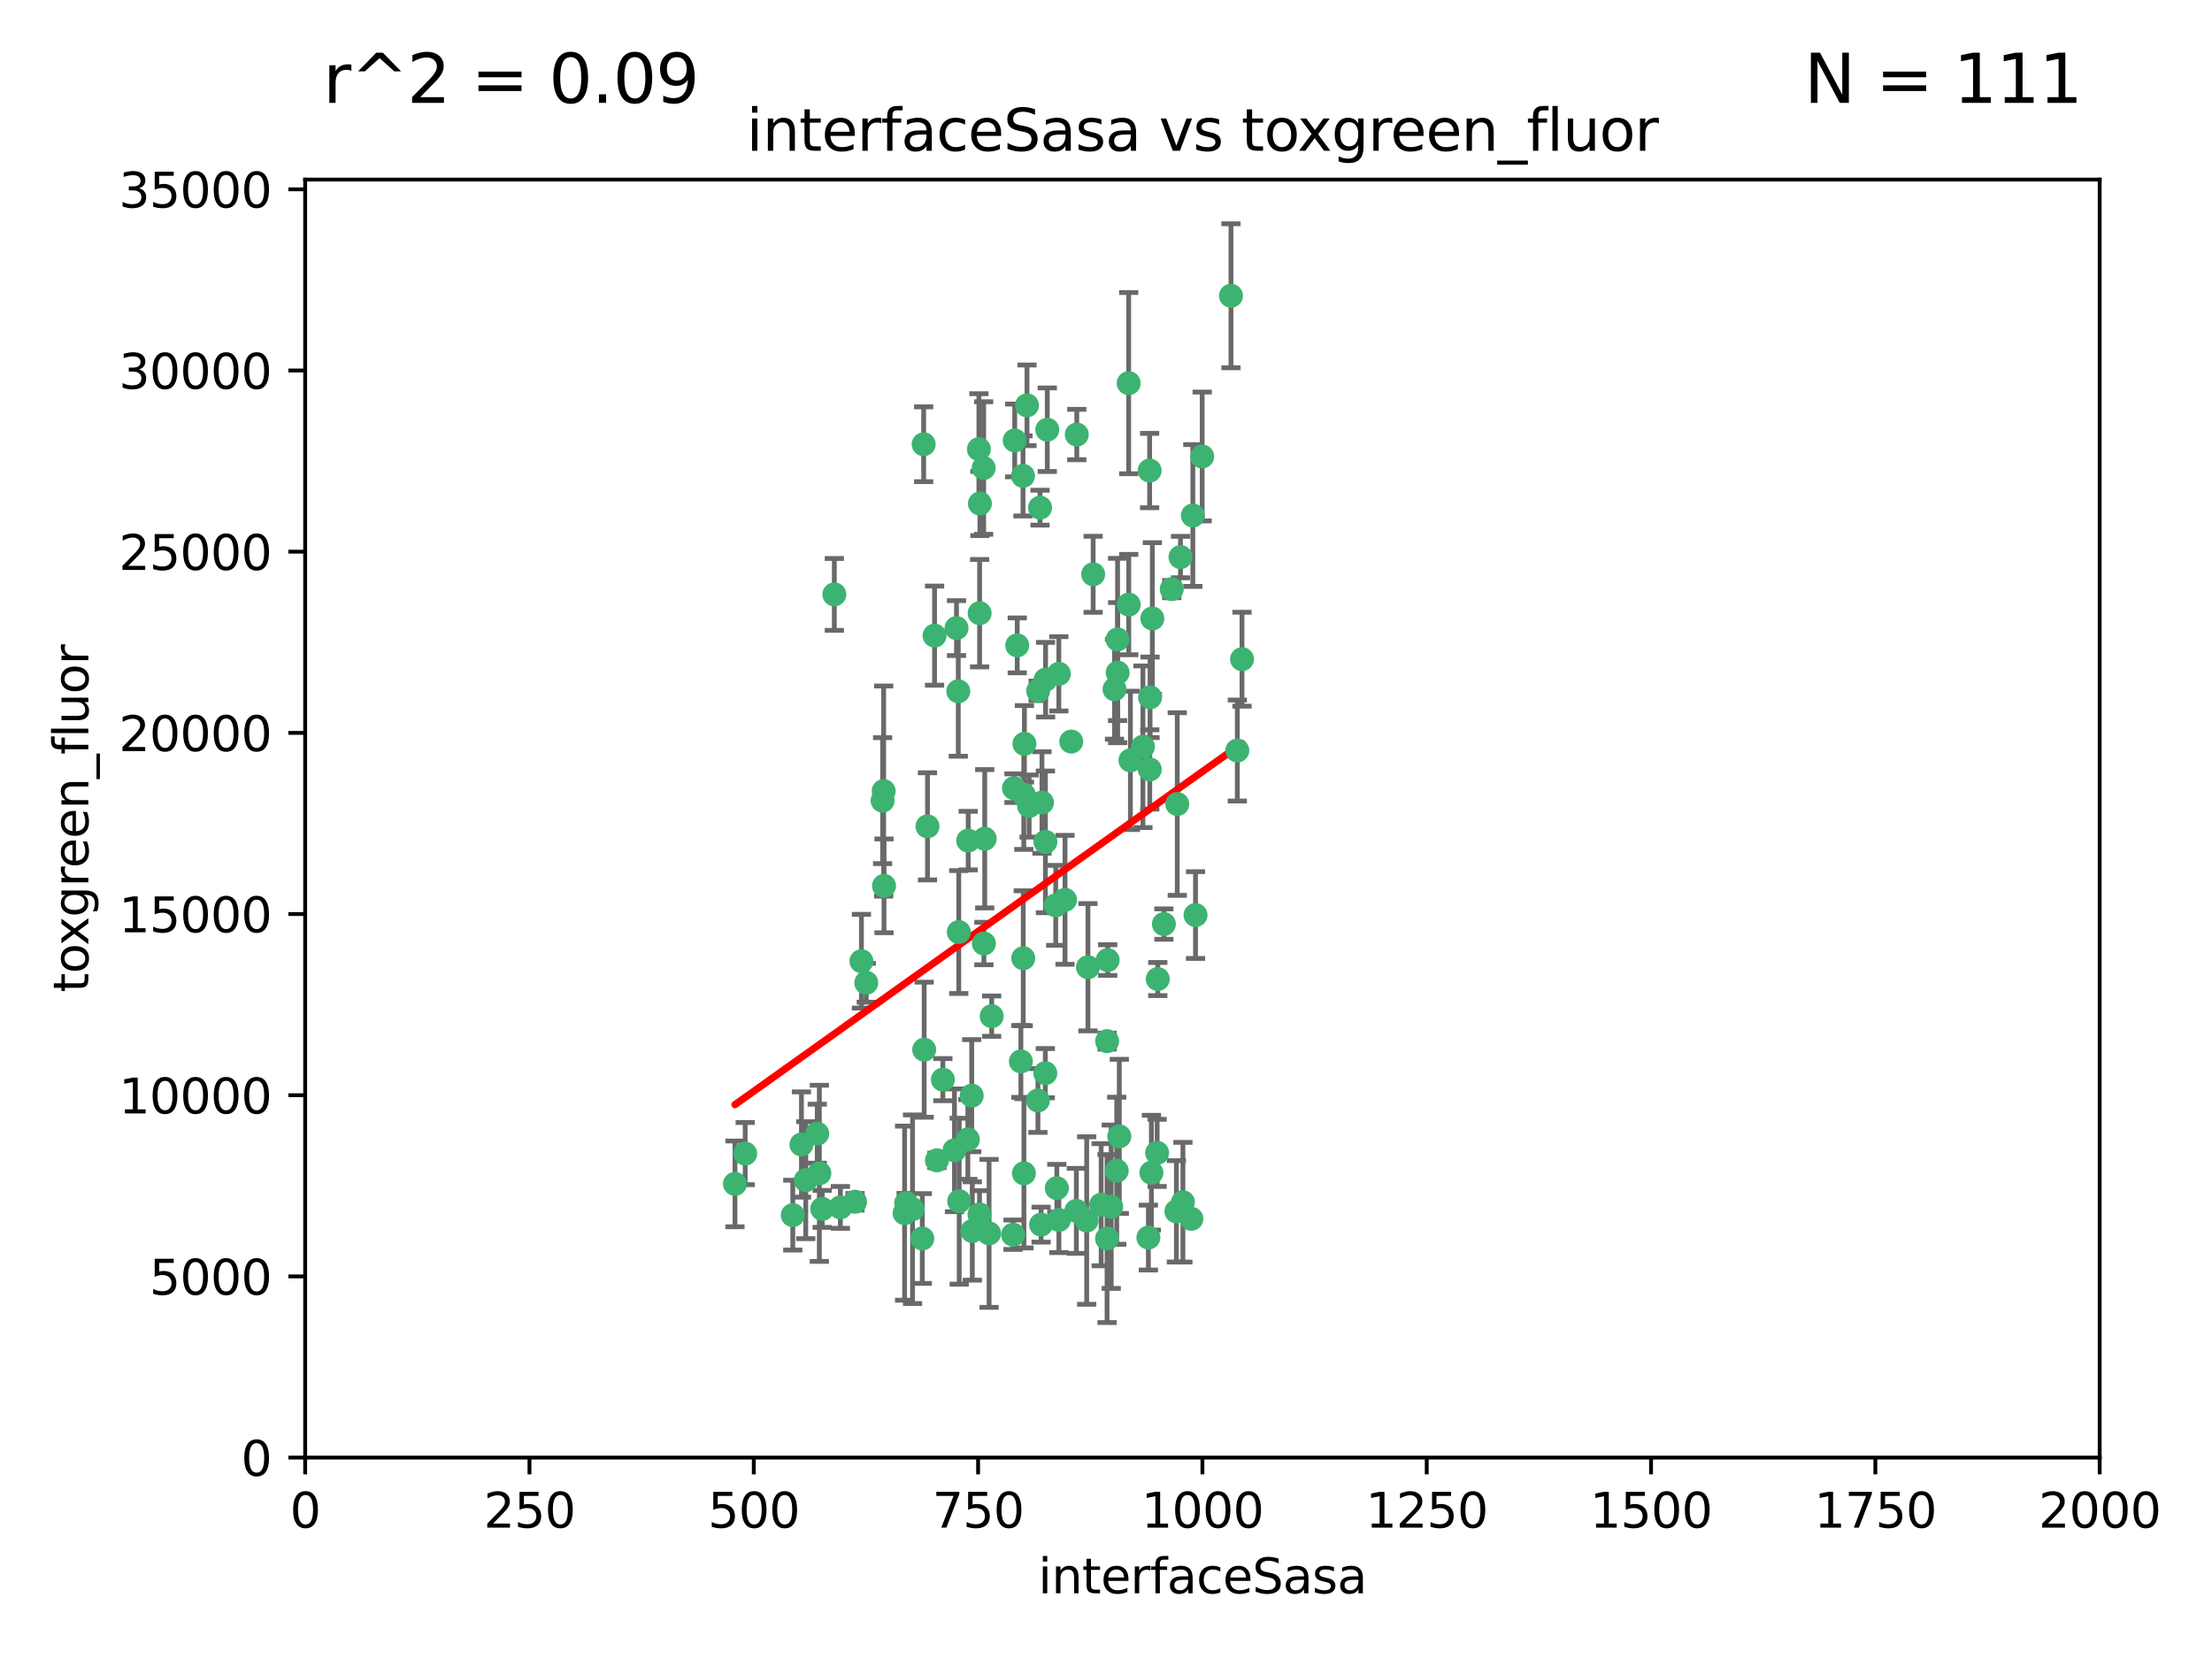 <?xml version="1.0" encoding="utf-8" standalone="no"?>
<!DOCTYPE svg PUBLIC "-//W3C//DTD SVG 1.1//EN"
  "http://www.w3.org/Graphics/SVG/1.1/DTD/svg11.dtd">
<svg xmlns:xlink="http://www.w3.org/1999/xlink" width="460.8pt" height="345.6pt" viewBox="0 0 460.8 345.6" xmlns="http://www.w3.org/2000/svg" version="1.1">
 <defs>
  <style type="text/css">*{stroke-linejoin: round; stroke-linecap: butt}</style>
 </defs>
 <g id="figure_1">
  <g id="patch_1">
   <path d="M 0 345.6 
L 460.8 345.6 
L 460.8 0 
L 0 0 
z
" style="fill: #ffffff"/>
  </g>
  <g id="axes_1">
   <g id="patch_2">
    <path d="M 63.571 303.64 
L 437.4 303.64 
L 437.4 37.411 
L 63.571 37.411 
z
" style="fill: #ffffff"/>
   </g>
   <g id="PathCollection_1">
    <defs>
     <path id="md221c4208d" d="M 0 1.118 
C 0.297 1.118 0.581 1 0.791 0.791 
C 1 0.581 1.118 0.297 1.118 0 
C 1.118 -0.297 1 -0.581 0.791 -0.791 
C 0.581 -1 0.297 -1.118 0 -1.118 
C -0.297 -1.118 -0.581 -1 -0.791 -0.791 
C -1 -0.581 -1.118 -0.297 -1.118 0 
C -1.118 0.297 -1 0.581 -0.791 0.791 
C -0.581 1 -0.297 1.118 0 1.118 
z
" style="stroke: #3cb371"/>
    </defs>
    <g clip-path="url(#p53f0e3c81f)">
     <use xlink:href="#md221c4208d" x="239.489" y="98.026" style="fill: #3cb371; stroke: #3cb371"/>
     <use xlink:href="#md221c4208d" x="250.437" y="95.094" style="fill: #3cb371; stroke: #3cb371"/>
     <use xlink:href="#md221c4208d" x="218.168" y="89.516" style="fill: #3cb371; stroke: #3cb371"/>
     <use xlink:href="#md221c4208d" x="245.919" y="116.045" style="fill: #3cb371; stroke: #3cb371"/>
     <use xlink:href="#md221c4208d" x="240.054" y="128.839" style="fill: #3cb371; stroke: #3cb371"/>
     <use xlink:href="#md221c4208d" x="258.734" y="137.321" style="fill: #3cb371; stroke: #3cb371"/>
     <use xlink:href="#md221c4208d" x="235.488" y="158.394" style="fill: #3cb371; stroke: #3cb371"/>
     <use xlink:href="#md221c4208d" x="211.385" y="91.754" style="fill: #3cb371; stroke: #3cb371"/>
     <use xlink:href="#md221c4208d" x="235.142" y="125.947" style="fill: #3cb371; stroke: #3cb371"/>
     <use xlink:href="#md221c4208d" x="223.161" y="154.483" style="fill: #3cb371; stroke: #3cb371"/>
     <use xlink:href="#md221c4208d" x="248.491" y="107.386" style="fill: #3cb371; stroke: #3cb371"/>
     <use xlink:href="#md221c4208d" x="227.725" y="119.635" style="fill: #3cb371; stroke: #3cb371"/>
     <use xlink:href="#md221c4208d" x="235.125" y="79.819" style="fill: #3cb371; stroke: #3cb371"/>
     <use xlink:href="#md221c4208d" x="244.091" y="122.72" style="fill: #3cb371; stroke: #3cb371"/>
     <use xlink:href="#md221c4208d" x="241.185" y="203.953" style="fill: #3cb371; stroke: #3cb371"/>
     <use xlink:href="#md221c4208d" x="211.908" y="134.443" style="fill: #3cb371; stroke: #3cb371"/>
     <use xlink:href="#md221c4208d" x="213.404" y="154.954" style="fill: #3cb371; stroke: #3cb371"/>
     <use xlink:href="#md221c4208d" x="204.131" y="104.896" style="fill: #3cb371; stroke: #3cb371"/>
     <use xlink:href="#md221c4208d" x="257.757" y="156.348" style="fill: #3cb371; stroke: #3cb371"/>
     <use xlink:href="#md221c4208d" x="216.658" y="105.756" style="fill: #3cb371; stroke: #3cb371"/>
     <use xlink:href="#md221c4208d" x="204.916" y="97.498" style="fill: #3cb371; stroke: #3cb371"/>
     <use xlink:href="#md221c4208d" x="192.417" y="92.545" style="fill: #3cb371; stroke: #3cb371"/>
     <use xlink:href="#md221c4208d" x="213.275" y="165.548" style="fill: #3cb371; stroke: #3cb371"/>
     <use xlink:href="#md221c4208d" x="216.269" y="143.916" style="fill: #3cb371; stroke: #3cb371"/>
     <use xlink:href="#md221c4208d" x="206.585" y="211.686" style="fill: #3cb371; stroke: #3cb371"/>
     <use xlink:href="#md221c4208d" x="239.86" y="244.292" style="fill: #3cb371; stroke: #3cb371"/>
     <use xlink:href="#md221c4208d" x="230.751" y="200.005" style="fill: #3cb371; stroke: #3cb371"/>
     <use xlink:href="#md221c4208d" x="199.256" y="130.84" style="fill: #3cb371; stroke: #3cb371"/>
     <use xlink:href="#md221c4208d" x="216.882" y="255.109" style="fill: #3cb371; stroke: #3cb371"/>
     <use xlink:href="#md221c4208d" x="213.159" y="199.62" style="fill: #3cb371; stroke: #3cb371"/>
     <use xlink:href="#md221c4208d" x="217.777" y="175.376" style="fill: #3cb371; stroke: #3cb371"/>
     <use xlink:href="#md221c4208d" x="220.577" y="140.37" style="fill: #3cb371; stroke: #3cb371"/>
     <use xlink:href="#md221c4208d" x="217.06" y="167.179" style="fill: #3cb371; stroke: #3cb371"/>
     <use xlink:href="#md221c4208d" x="214.383" y="167.916" style="fill: #3cb371; stroke: #3cb371"/>
     <use xlink:href="#md221c4208d" x="203.92" y="93.572" style="fill: #3cb371; stroke: #3cb371"/>
     <use xlink:href="#md221c4208d" x="204.073" y="127.738" style="fill: #3cb371; stroke: #3cb371"/>
     <use xlink:href="#md221c4208d" x="239.579" y="145.262" style="fill: #3cb371; stroke: #3cb371"/>
     <use xlink:href="#md221c4208d" x="226.377" y="254.258" style="fill: #3cb371; stroke: #3cb371"/>
     <use xlink:href="#md221c4208d" x="221.863" y="187.448" style="fill: #3cb371; stroke: #3cb371"/>
     <use xlink:href="#md221c4208d" x="232.833" y="140.122" style="fill: #3cb371; stroke: #3cb371"/>
     <use xlink:href="#md221c4208d" x="216.22" y="229.253" style="fill: #3cb371; stroke: #3cb371"/>
     <use xlink:href="#md221c4208d" x="188.766" y="250.635" style="fill: #3cb371; stroke: #3cb371"/>
     <use xlink:href="#md221c4208d" x="232.635" y="243.887" style="fill: #3cb371; stroke: #3cb371"/>
     <use xlink:href="#md221c4208d" x="256.433" y="61.614" style="fill: #3cb371; stroke: #3cb371"/>
     <use xlink:href="#md221c4208d" x="220.589" y="254.138" style="fill: #3cb371; stroke: #3cb371"/>
     <use xlink:href="#md221c4208d" x="230.62" y="258.016" style="fill: #3cb371; stroke: #3cb371"/>
     <use xlink:href="#md221c4208d" x="219.927" y="188.597" style="fill: #3cb371; stroke: #3cb371"/>
     <use xlink:href="#md221c4208d" x="249.05" y="190.622" style="fill: #3cb371; stroke: #3cb371"/>
     <use xlink:href="#md221c4208d" x="213.94" y="84.44" style="fill: #3cb371; stroke: #3cb371"/>
     <use xlink:href="#md221c4208d" x="194.686" y="132.411" style="fill: #3cb371; stroke: #3cb371"/>
     <use xlink:href="#md221c4208d" x="183.864" y="166.79" style="fill: #3cb371; stroke: #3cb371"/>
     <use xlink:href="#md221c4208d" x="178.12" y="250.352" style="fill: #3cb371; stroke: #3cb371"/>
     <use xlink:href="#md221c4208d" x="230.632" y="216.89" style="fill: #3cb371; stroke: #3cb371"/>
     <use xlink:href="#md221c4208d" x="248.185" y="253.893" style="fill: #3cb371; stroke: #3cb371"/>
     <use xlink:href="#md221c4208d" x="220.157" y="247.522" style="fill: #3cb371; stroke: #3cb371"/>
     <use xlink:href="#md221c4208d" x="213.11" y="99.14" style="fill: #3cb371; stroke: #3cb371"/>
     <use xlink:href="#md221c4208d" x="245.063" y="252.344" style="fill: #3cb371; stroke: #3cb371"/>
     <use xlink:href="#md221c4208d" x="180.458" y="204.723" style="fill: #3cb371; stroke: #3cb371"/>
     <use xlink:href="#md221c4208d" x="211.23" y="164.19" style="fill: #3cb371; stroke: #3cb371"/>
     <use xlink:href="#md221c4208d" x="238.093" y="155.561" style="fill: #3cb371; stroke: #3cb371"/>
     <use xlink:href="#md221c4208d" x="199.626" y="143.999" style="fill: #3cb371; stroke: #3cb371"/>
     <use xlink:href="#md221c4208d" x="246.424" y="250.441" style="fill: #3cb371; stroke: #3cb371"/>
     <use xlink:href="#md221c4208d" x="193.215" y="172.143" style="fill: #3cb371; stroke: #3cb371"/>
     <use xlink:href="#md221c4208d" x="232.811" y="133.213" style="fill: #3cb371; stroke: #3cb371"/>
     <use xlink:href="#md221c4208d" x="224.314" y="90.523" style="fill: #3cb371; stroke: #3cb371"/>
     <use xlink:href="#md221c4208d" x="231.488" y="251.387" style="fill: #3cb371; stroke: #3cb371"/>
     <use xlink:href="#md221c4208d" x="239.516" y="160.289" style="fill: #3cb371; stroke: #3cb371"/>
     <use xlink:href="#md221c4208d" x="204.964" y="196.552" style="fill: #3cb371; stroke: #3cb371"/>
     <use xlink:href="#md221c4208d" x="229.39" y="250.967" style="fill: #3cb371; stroke: #3cb371"/>
     <use xlink:href="#md221c4208d" x="170.245" y="236.161" style="fill: #3cb371; stroke: #3cb371"/>
     <use xlink:href="#md221c4208d" x="190.099" y="251.902" style="fill: #3cb371; stroke: #3cb371"/>
     <use xlink:href="#md221c4208d" x="192.129" y="258.008" style="fill: #3cb371; stroke: #3cb371"/>
     <use xlink:href="#md221c4208d" x="212.669" y="221.118" style="fill: #3cb371; stroke: #3cb371"/>
     <use xlink:href="#md221c4208d" x="205.136" y="174.728" style="fill: #3cb371; stroke: #3cb371"/>
     <use xlink:href="#md221c4208d" x="201.621" y="237.366" style="fill: #3cb371; stroke: #3cb371"/>
     <use xlink:href="#md221c4208d" x="213.303" y="244.424" style="fill: #3cb371; stroke: #3cb371"/>
     <use xlink:href="#md221c4208d" x="217.815" y="141.593" style="fill: #3cb371; stroke: #3cb371"/>
     <use xlink:href="#md221c4208d" x="201.69" y="175.112" style="fill: #3cb371; stroke: #3cb371"/>
     <use xlink:href="#md221c4208d" x="199.731" y="194.16" style="fill: #3cb371; stroke: #3cb371"/>
     <use xlink:href="#md221c4208d" x="198.836" y="239.629" style="fill: #3cb371; stroke: #3cb371"/>
     <use xlink:href="#md221c4208d" x="242.461" y="192.502" style="fill: #3cb371; stroke: #3cb371"/>
     <use xlink:href="#md221c4208d" x="175.066" y="251.524" style="fill: #3cb371; stroke: #3cb371"/>
     <use xlink:href="#md221c4208d" x="196.417" y="224.911" style="fill: #3cb371; stroke: #3cb371"/>
     <use xlink:href="#md221c4208d" x="233.172" y="236.725" style="fill: #3cb371; stroke: #3cb371"/>
     <use xlink:href="#md221c4208d" x="199.821" y="250.228" style="fill: #3cb371; stroke: #3cb371"/>
     <use xlink:href="#md221c4208d" x="206.043" y="256.937" style="fill: #3cb371; stroke: #3cb371"/>
     <use xlink:href="#md221c4208d" x="192.525" y="218.674" style="fill: #3cb371; stroke: #3cb371"/>
     <use xlink:href="#md221c4208d" x="184.082" y="164.794" style="fill: #3cb371; stroke: #3cb371"/>
     <use xlink:href="#md221c4208d" x="232.174" y="143.576" style="fill: #3cb371; stroke: #3cb371"/>
     <use xlink:href="#md221c4208d" x="239.228" y="257.808" style="fill: #3cb371; stroke: #3cb371"/>
     <use xlink:href="#md221c4208d" x="179.453" y="200.236" style="fill: #3cb371; stroke: #3cb371"/>
     <use xlink:href="#md221c4208d" x="167.858" y="245.856" style="fill: #3cb371; stroke: #3cb371"/>
     <use xlink:href="#md221c4208d" x="166.957" y="238.42" style="fill: #3cb371; stroke: #3cb371"/>
     <use xlink:href="#md221c4208d" x="211.034" y="257.211" style="fill: #3cb371; stroke: #3cb371"/>
     <use xlink:href="#md221c4208d" x="224.222" y="252.246" style="fill: #3cb371; stroke: #3cb371"/>
     <use xlink:href="#md221c4208d" x="241.052" y="240.162" style="fill: #3cb371; stroke: #3cb371"/>
     <use xlink:href="#md221c4208d" x="165.152" y="253.135" style="fill: #3cb371; stroke: #3cb371"/>
     <use xlink:href="#md221c4208d" x="171.281" y="251.838" style="fill: #3cb371; stroke: #3cb371"/>
     <use xlink:href="#md221c4208d" x="245.245" y="167.495" style="fill: #3cb371; stroke: #3cb371"/>
     <use xlink:href="#md221c4208d" x="202.548" y="256.438" style="fill: #3cb371; stroke: #3cb371"/>
     <use xlink:href="#md221c4208d" x="188.445" y="252.723" style="fill: #3cb371; stroke: #3cb371"/>
     <use xlink:href="#md221c4208d" x="217.757" y="223.562" style="fill: #3cb371; stroke: #3cb371"/>
     <use xlink:href="#md221c4208d" x="170.686" y="244.428" style="fill: #3cb371; stroke: #3cb371"/>
     <use xlink:href="#md221c4208d" x="173.806" y="123.828" style="fill: #3cb371; stroke: #3cb371"/>
     <use xlink:href="#md221c4208d" x="155.238" y="240.314" style="fill: #3cb371; stroke: #3cb371"/>
     <use xlink:href="#md221c4208d" x="195.181" y="241.718" style="fill: #3cb371; stroke: #3cb371"/>
     <use xlink:href="#md221c4208d" x="204.052" y="252.978" style="fill: #3cb371; stroke: #3cb371"/>
     <use xlink:href="#md221c4208d" x="226.639" y="201.488" style="fill: #3cb371; stroke: #3cb371"/>
     <use xlink:href="#md221c4208d" x="184.157" y="184.534" style="fill: #3cb371; stroke: #3cb371"/>
     <use xlink:href="#md221c4208d" x="153.109" y="246.624" style="fill: #3cb371; stroke: #3cb371"/>
     <use xlink:href="#md221c4208d" x="202.428" y="228.248" style="fill: #3cb371; stroke: #3cb371"/>
    </g>
   </g>
   <g id="matplotlib.axis_1">
    <g id="xtick_1">
     <g id="line2d_1">
      <defs>
       <path id="m985d18d599" d="M 0 0 
L 0 3.5 
" style="stroke: #000000; stroke-width: 0.8"/>
      </defs>
      <g>
       <use xlink:href="#m985d18d599" x="63.571" y="303.64" style="stroke: #000000; stroke-width: 0.8"/>
      </g>
     </g>
     <g id="text_1">
      <!-- 0 -->
      <g transform="translate(60.39 318.238)scale(0.1 -0.1)">
       <defs>
        <path id="DejaVuSans-30" d="M 2034 4250 
Q 1547 4250 1301 3770 
Q 1056 3291 1056 2328 
Q 1056 1369 1301 889 
Q 1547 409 2034 409 
Q 2525 409 2770 889 
Q 3016 1369 3016 2328 
Q 3016 3291 2770 3770 
Q 2525 4250 2034 4250 
z
M 2034 4750 
Q 2819 4750 3233 4129 
Q 3647 3509 3647 2328 
Q 3647 1150 3233 529 
Q 2819 -91 2034 -91 
Q 1250 -91 836 529 
Q 422 1150 422 2328 
Q 422 3509 836 4129 
Q 1250 4750 2034 4750 
z
" transform="scale(0.016)"/>
       </defs>
       <use xlink:href="#DejaVuSans-30"/>
      </g>
     </g>
    </g>
    <g id="xtick_2">
     <g id="line2d_2">
      <g>
       <use xlink:href="#m985d18d599" x="110.3" y="303.64" style="stroke: #000000; stroke-width: 0.8"/>
      </g>
     </g>
     <g id="text_2">
      <!-- 250 -->
      <g transform="translate(100.756 318.238)scale(0.1 -0.1)">
       <defs>
        <path id="DejaVuSans-32" d="M 1228 531 
L 3431 531 
L 3431 0 
L 469 0 
L 469 531 
Q 828 903 1448 1529 
Q 2069 2156 2228 2338 
Q 2531 2678 2651 2914 
Q 2772 3150 2772 3378 
Q 2772 3750 2511 3984 
Q 2250 4219 1831 4219 
Q 1534 4219 1204 4116 
Q 875 4013 500 3803 
L 500 4441 
Q 881 4594 1212 4672 
Q 1544 4750 1819 4750 
Q 2544 4750 2975 4387 
Q 3406 4025 3406 3419 
Q 3406 3131 3298 2873 
Q 3191 2616 2906 2266 
Q 2828 2175 2409 1742 
Q 1991 1309 1228 531 
z
" transform="scale(0.016)"/>
        <path id="DejaVuSans-35" d="M 691 4666 
L 3169 4666 
L 3169 4134 
L 1269 4134 
L 1269 2991 
Q 1406 3038 1543 3061 
Q 1681 3084 1819 3084 
Q 2600 3084 3056 2656 
Q 3513 2228 3513 1497 
Q 3513 744 3044 326 
Q 2575 -91 1722 -91 
Q 1428 -91 1123 -41 
Q 819 9 494 109 
L 494 744 
Q 775 591 1075 516 
Q 1375 441 1709 441 
Q 2250 441 2565 725 
Q 2881 1009 2881 1497 
Q 2881 1984 2565 2268 
Q 2250 2553 1709 2553 
Q 1456 2553 1204 2497 
Q 953 2441 691 2322 
L 691 4666 
z
" transform="scale(0.016)"/>
       </defs>
       <use xlink:href="#DejaVuSans-32"/>
       <use xlink:href="#DejaVuSans-35" x="63.623"/>
       <use xlink:href="#DejaVuSans-30" x="127.246"/>
      </g>
     </g>
    </g>
    <g id="xtick_3">
     <g id="line2d_3">
      <g>
       <use xlink:href="#m985d18d599" x="157.028" y="303.64" style="stroke: #000000; stroke-width: 0.8"/>
      </g>
     </g>
     <g id="text_3">
      <!-- 500 -->
      <g transform="translate(147.485 318.238)scale(0.1 -0.1)">
       <use xlink:href="#DejaVuSans-35"/>
       <use xlink:href="#DejaVuSans-30" x="63.623"/>
       <use xlink:href="#DejaVuSans-30" x="127.246"/>
      </g>
     </g>
    </g>
    <g id="xtick_4">
     <g id="line2d_4">
      <g>
       <use xlink:href="#m985d18d599" x="203.757" y="303.64" style="stroke: #000000; stroke-width: 0.8"/>
      </g>
     </g>
     <g id="text_4">
      <!-- 750 -->
      <g transform="translate(194.213 318.238)scale(0.1 -0.1)">
       <defs>
        <path id="DejaVuSans-37" d="M 525 4666 
L 3525 4666 
L 3525 4397 
L 1831 0 
L 1172 0 
L 2766 4134 
L 525 4134 
L 525 4666 
z
" transform="scale(0.016)"/>
       </defs>
       <use xlink:href="#DejaVuSans-37"/>
       <use xlink:href="#DejaVuSans-35" x="63.623"/>
       <use xlink:href="#DejaVuSans-30" x="127.246"/>
      </g>
     </g>
    </g>
    <g id="xtick_5">
     <g id="line2d_5">
      <g>
       <use xlink:href="#m985d18d599" x="250.486" y="303.64" style="stroke: #000000; stroke-width: 0.8"/>
      </g>
     </g>
     <g id="text_5">
      <!-- 1000 -->
      <g transform="translate(237.761 318.238)scale(0.1 -0.1)">
       <defs>
        <path id="DejaVuSans-31" d="M 794 531 
L 1825 531 
L 1825 4091 
L 703 3866 
L 703 4441 
L 1819 4666 
L 2450 4666 
L 2450 531 
L 3481 531 
L 3481 0 
L 794 0 
L 794 531 
z
" transform="scale(0.016)"/>
       </defs>
       <use xlink:href="#DejaVuSans-31"/>
       <use xlink:href="#DejaVuSans-30" x="63.623"/>
       <use xlink:href="#DejaVuSans-30" x="127.246"/>
       <use xlink:href="#DejaVuSans-30" x="190.869"/>
      </g>
     </g>
    </g>
    <g id="xtick_6">
     <g id="line2d_6">
      <g>
       <use xlink:href="#m985d18d599" x="297.214" y="303.64" style="stroke: #000000; stroke-width: 0.8"/>
      </g>
     </g>
     <g id="text_6">
      <!-- 1250 -->
      <g transform="translate(284.489 318.238)scale(0.1 -0.1)">
       <use xlink:href="#DejaVuSans-31"/>
       <use xlink:href="#DejaVuSans-32" x="63.623"/>
       <use xlink:href="#DejaVuSans-35" x="127.246"/>
       <use xlink:href="#DejaVuSans-30" x="190.869"/>
      </g>
     </g>
    </g>
    <g id="xtick_7">
     <g id="line2d_7">
      <g>
       <use xlink:href="#m985d18d599" x="343.943" y="303.64" style="stroke: #000000; stroke-width: 0.8"/>
      </g>
     </g>
     <g id="text_7">
      <!-- 1500 -->
      <g transform="translate(331.218 318.238)scale(0.1 -0.1)">
       <use xlink:href="#DejaVuSans-31"/>
       <use xlink:href="#DejaVuSans-35" x="63.623"/>
       <use xlink:href="#DejaVuSans-30" x="127.246"/>
       <use xlink:href="#DejaVuSans-30" x="190.869"/>
      </g>
     </g>
    </g>
    <g id="xtick_8">
     <g id="line2d_8">
      <g>
       <use xlink:href="#m985d18d599" x="390.671" y="303.64" style="stroke: #000000; stroke-width: 0.8"/>
      </g>
     </g>
     <g id="text_8">
      <!-- 1750 -->
      <g transform="translate(377.946 318.238)scale(0.1 -0.1)">
       <use xlink:href="#DejaVuSans-31"/>
       <use xlink:href="#DejaVuSans-37" x="63.623"/>
       <use xlink:href="#DejaVuSans-35" x="127.246"/>
       <use xlink:href="#DejaVuSans-30" x="190.869"/>
      </g>
     </g>
    </g>
    <g id="xtick_9">
     <g id="line2d_9">
      <g>
       <use xlink:href="#m985d18d599" x="437.4" y="303.64" style="stroke: #000000; stroke-width: 0.8"/>
      </g>
     </g>
     <g id="text_9">
      <!-- 2000 -->
      <g transform="translate(424.675 318.238)scale(0.1 -0.1)">
       <use xlink:href="#DejaVuSans-32"/>
       <use xlink:href="#DejaVuSans-30" x="63.623"/>
       <use xlink:href="#DejaVuSans-30" x="127.246"/>
       <use xlink:href="#DejaVuSans-30" x="190.869"/>
      </g>
     </g>
    </g>
    <g id="text_10">
     <!-- interfaceSasa -->
     <g transform="translate(216.279 331.917)scale(0.1 -0.1)">
      <defs>
       <path id="DejaVuSans-69" d="M 603 3500 
L 1178 3500 
L 1178 0 
L 603 0 
L 603 3500 
z
M 603 4863 
L 1178 4863 
L 1178 4134 
L 603 4134 
L 603 4863 
z
" transform="scale(0.016)"/>
       <path id="DejaVuSans-6e" d="M 3513 2113 
L 3513 0 
L 2938 0 
L 2938 2094 
Q 2938 2591 2744 2837 
Q 2550 3084 2163 3084 
Q 1697 3084 1428 2787 
Q 1159 2491 1159 1978 
L 1159 0 
L 581 0 
L 581 3500 
L 1159 3500 
L 1159 2956 
Q 1366 3272 1645 3428 
Q 1925 3584 2291 3584 
Q 2894 3584 3203 3211 
Q 3513 2838 3513 2113 
z
" transform="scale(0.016)"/>
       <path id="DejaVuSans-74" d="M 1172 4494 
L 1172 3500 
L 2356 3500 
L 2356 3053 
L 1172 3053 
L 1172 1153 
Q 1172 725 1289 603 
Q 1406 481 1766 481 
L 2356 481 
L 2356 0 
L 1766 0 
Q 1100 0 847 248 
Q 594 497 594 1153 
L 594 3053 
L 172 3053 
L 172 3500 
L 594 3500 
L 594 4494 
L 1172 4494 
z
" transform="scale(0.016)"/>
       <path id="DejaVuSans-65" d="M 3597 1894 
L 3597 1613 
L 953 1613 
Q 991 1019 1311 708 
Q 1631 397 2203 397 
Q 2534 397 2845 478 
Q 3156 559 3463 722 
L 3463 178 
Q 3153 47 2828 -22 
Q 2503 -91 2169 -91 
Q 1331 -91 842 396 
Q 353 884 353 1716 
Q 353 2575 817 3079 
Q 1281 3584 2069 3584 
Q 2775 3584 3186 3129 
Q 3597 2675 3597 1894 
z
M 3022 2063 
Q 3016 2534 2758 2815 
Q 2500 3097 2075 3097 
Q 1594 3097 1305 2825 
Q 1016 2553 972 2059 
L 3022 2063 
z
" transform="scale(0.016)"/>
       <path id="DejaVuSans-72" d="M 2631 2963 
Q 2534 3019 2420 3045 
Q 2306 3072 2169 3072 
Q 1681 3072 1420 2755 
Q 1159 2438 1159 1844 
L 1159 0 
L 581 0 
L 581 3500 
L 1159 3500 
L 1159 2956 
Q 1341 3275 1631 3429 
Q 1922 3584 2338 3584 
Q 2397 3584 2469 3576 
Q 2541 3569 2628 3553 
L 2631 2963 
z
" transform="scale(0.016)"/>
       <path id="DejaVuSans-66" d="M 2375 4863 
L 2375 4384 
L 1825 4384 
Q 1516 4384 1395 4259 
Q 1275 4134 1275 3809 
L 1275 3500 
L 2222 3500 
L 2222 3053 
L 1275 3053 
L 1275 0 
L 697 0 
L 697 3053 
L 147 3053 
L 147 3500 
L 697 3500 
L 697 3744 
Q 697 4328 969 4595 
Q 1241 4863 1831 4863 
L 2375 4863 
z
" transform="scale(0.016)"/>
       <path id="DejaVuSans-61" d="M 2194 1759 
Q 1497 1759 1228 1600 
Q 959 1441 959 1056 
Q 959 750 1161 570 
Q 1363 391 1709 391 
Q 2188 391 2477 730 
Q 2766 1069 2766 1631 
L 2766 1759 
L 2194 1759 
z
M 3341 1997 
L 3341 0 
L 2766 0 
L 2766 531 
Q 2569 213 2275 61 
Q 1981 -91 1556 -91 
Q 1019 -91 701 211 
Q 384 513 384 1019 
Q 384 1609 779 1909 
Q 1175 2209 1959 2209 
L 2766 2209 
L 2766 2266 
Q 2766 2663 2505 2880 
Q 2244 3097 1772 3097 
Q 1472 3097 1187 3025 
Q 903 2953 641 2809 
L 641 3341 
Q 956 3463 1253 3523 
Q 1550 3584 1831 3584 
Q 2591 3584 2966 3190 
Q 3341 2797 3341 1997 
z
" transform="scale(0.016)"/>
       <path id="DejaVuSans-63" d="M 3122 3366 
L 3122 2828 
Q 2878 2963 2633 3030 
Q 2388 3097 2138 3097 
Q 1578 3097 1268 2742 
Q 959 2388 959 1747 
Q 959 1106 1268 751 
Q 1578 397 2138 397 
Q 2388 397 2633 464 
Q 2878 531 3122 666 
L 3122 134 
Q 2881 22 2623 -34 
Q 2366 -91 2075 -91 
Q 1284 -91 818 406 
Q 353 903 353 1747 
Q 353 2603 823 3093 
Q 1294 3584 2113 3584 
Q 2378 3584 2631 3529 
Q 2884 3475 3122 3366 
z
" transform="scale(0.016)"/>
       <path id="DejaVuSans-53" d="M 3425 4513 
L 3425 3897 
Q 3066 4069 2747 4153 
Q 2428 4238 2131 4238 
Q 1616 4238 1336 4038 
Q 1056 3838 1056 3469 
Q 1056 3159 1242 3001 
Q 1428 2844 1947 2747 
L 2328 2669 
Q 3034 2534 3370 2195 
Q 3706 1856 3706 1288 
Q 3706 609 3251 259 
Q 2797 -91 1919 -91 
Q 1588 -91 1214 -16 
Q 841 59 441 206 
L 441 856 
Q 825 641 1194 531 
Q 1563 422 1919 422 
Q 2459 422 2753 634 
Q 3047 847 3047 1241 
Q 3047 1584 2836 1778 
Q 2625 1972 2144 2069 
L 1759 2144 
Q 1053 2284 737 2584 
Q 422 2884 422 3419 
Q 422 4038 858 4394 
Q 1294 4750 2059 4750 
Q 2388 4750 2728 4690 
Q 3069 4631 3425 4513 
z
" transform="scale(0.016)"/>
       <path id="DejaVuSans-73" d="M 2834 3397 
L 2834 2853 
Q 2591 2978 2328 3040 
Q 2066 3103 1784 3103 
Q 1356 3103 1142 2972 
Q 928 2841 928 2578 
Q 928 2378 1081 2264 
Q 1234 2150 1697 2047 
L 1894 2003 
Q 2506 1872 2764 1633 
Q 3022 1394 3022 966 
Q 3022 478 2636 193 
Q 2250 -91 1575 -91 
Q 1294 -91 989 -36 
Q 684 19 347 128 
L 347 722 
Q 666 556 975 473 
Q 1284 391 1588 391 
Q 1994 391 2212 530 
Q 2431 669 2431 922 
Q 2431 1156 2273 1281 
Q 2116 1406 1581 1522 
L 1381 1569 
Q 847 1681 609 1914 
Q 372 2147 372 2553 
Q 372 3047 722 3315 
Q 1072 3584 1716 3584 
Q 2034 3584 2315 3537 
Q 2597 3491 2834 3397 
z
" transform="scale(0.016)"/>
      </defs>
      <use xlink:href="#DejaVuSans-69"/>
      <use xlink:href="#DejaVuSans-6e" x="27.783"/>
      <use xlink:href="#DejaVuSans-74" x="91.162"/>
      <use xlink:href="#DejaVuSans-65" x="130.371"/>
      <use xlink:href="#DejaVuSans-72" x="191.895"/>
      <use xlink:href="#DejaVuSans-66" x="233.008"/>
      <use xlink:href="#DejaVuSans-61" x="268.213"/>
      <use xlink:href="#DejaVuSans-63" x="329.492"/>
      <use xlink:href="#DejaVuSans-65" x="384.473"/>
      <use xlink:href="#DejaVuSans-53" x="445.996"/>
      <use xlink:href="#DejaVuSans-61" x="509.473"/>
      <use xlink:href="#DejaVuSans-73" x="570.752"/>
      <use xlink:href="#DejaVuSans-61" x="622.852"/>
     </g>
    </g>
   </g>
   <g id="matplotlib.axis_2">
    <g id="ytick_1">
     <g id="line2d_10">
      <defs>
       <path id="mee19d78512" d="M 0 0 
L -3.5 0 
" style="stroke: #000000; stroke-width: 0.8"/>
      </defs>
      <g>
       <use xlink:href="#mee19d78512" x="63.571" y="303.64" style="stroke: #000000; stroke-width: 0.8"/>
      </g>
     </g>
     <g id="text_11">
      <!-- 0 -->
      <g transform="translate(50.209 307.439)scale(0.1 -0.1)">
       <use xlink:href="#DejaVuSans-30"/>
      </g>
     </g>
    </g>
    <g id="ytick_2">
     <g id="line2d_11">
      <g>
       <use xlink:href="#mee19d78512" x="63.571" y="265.897" style="stroke: #000000; stroke-width: 0.8"/>
      </g>
     </g>
     <g id="text_12">
      <!-- 5000 -->
      <g transform="translate(31.121 269.696)scale(0.1 -0.1)">
       <use xlink:href="#DejaVuSans-35"/>
       <use xlink:href="#DejaVuSans-30" x="63.623"/>
       <use xlink:href="#DejaVuSans-30" x="127.246"/>
       <use xlink:href="#DejaVuSans-30" x="190.869"/>
      </g>
     </g>
    </g>
    <g id="ytick_3">
     <g id="line2d_12">
      <g>
       <use xlink:href="#mee19d78512" x="63.571" y="228.154" style="stroke: #000000; stroke-width: 0.8"/>
      </g>
     </g>
     <g id="text_13">
      <!-- 10000 -->
      <g transform="translate(24.759 231.953)scale(0.1 -0.1)">
       <use xlink:href="#DejaVuSans-31"/>
       <use xlink:href="#DejaVuSans-30" x="63.623"/>
       <use xlink:href="#DejaVuSans-30" x="127.246"/>
       <use xlink:href="#DejaVuSans-30" x="190.869"/>
       <use xlink:href="#DejaVuSans-30" x="254.492"/>
      </g>
     </g>
    </g>
    <g id="ytick_4">
     <g id="line2d_13">
      <g>
       <use xlink:href="#mee19d78512" x="63.571" y="190.411" style="stroke: #000000; stroke-width: 0.8"/>
      </g>
     </g>
     <g id="text_14">
      <!-- 15000 -->
      <g transform="translate(24.759 194.21)scale(0.1 -0.1)">
       <use xlink:href="#DejaVuSans-31"/>
       <use xlink:href="#DejaVuSans-35" x="63.623"/>
       <use xlink:href="#DejaVuSans-30" x="127.246"/>
       <use xlink:href="#DejaVuSans-30" x="190.869"/>
       <use xlink:href="#DejaVuSans-30" x="254.492"/>
      </g>
     </g>
    </g>
    <g id="ytick_5">
     <g id="line2d_14">
      <g>
       <use xlink:href="#mee19d78512" x="63.571" y="152.668" style="stroke: #000000; stroke-width: 0.8"/>
      </g>
     </g>
     <g id="text_15">
      <!-- 20000 -->
      <g transform="translate(24.759 156.467)scale(0.1 -0.1)">
       <use xlink:href="#DejaVuSans-32"/>
       <use xlink:href="#DejaVuSans-30" x="63.623"/>
       <use xlink:href="#DejaVuSans-30" x="127.246"/>
       <use xlink:href="#DejaVuSans-30" x="190.869"/>
       <use xlink:href="#DejaVuSans-30" x="254.492"/>
      </g>
     </g>
    </g>
    <g id="ytick_6">
     <g id="line2d_15">
      <g>
       <use xlink:href="#mee19d78512" x="63.571" y="114.925" style="stroke: #000000; stroke-width: 0.8"/>
      </g>
     </g>
     <g id="text_16">
      <!-- 25000 -->
      <g transform="translate(24.759 118.724)scale(0.1 -0.1)">
       <use xlink:href="#DejaVuSans-32"/>
       <use xlink:href="#DejaVuSans-35" x="63.623"/>
       <use xlink:href="#DejaVuSans-30" x="127.246"/>
       <use xlink:href="#DejaVuSans-30" x="190.869"/>
       <use xlink:href="#DejaVuSans-30" x="254.492"/>
      </g>
     </g>
    </g>
    <g id="ytick_7">
     <g id="line2d_16">
      <g>
       <use xlink:href="#mee19d78512" x="63.571" y="77.181" style="stroke: #000000; stroke-width: 0.8"/>
      </g>
     </g>
     <g id="text_17">
      <!-- 30000 -->
      <g transform="translate(24.759 80.981)scale(0.1 -0.1)">
       <defs>
        <path id="DejaVuSans-33" d="M 2597 2516 
Q 3050 2419 3304 2112 
Q 3559 1806 3559 1356 
Q 3559 666 3084 287 
Q 2609 -91 1734 -91 
Q 1441 -91 1130 -33 
Q 819 25 488 141 
L 488 750 
Q 750 597 1062 519 
Q 1375 441 1716 441 
Q 2309 441 2620 675 
Q 2931 909 2931 1356 
Q 2931 1769 2642 2001 
Q 2353 2234 1838 2234 
L 1294 2234 
L 1294 2753 
L 1863 2753 
Q 2328 2753 2575 2939 
Q 2822 3125 2822 3475 
Q 2822 3834 2567 4026 
Q 2313 4219 1838 4219 
Q 1578 4219 1281 4162 
Q 984 4106 628 3988 
L 628 4550 
Q 988 4650 1302 4700 
Q 1616 4750 1894 4750 
Q 2613 4750 3031 4423 
Q 3450 4097 3450 3541 
Q 3450 3153 3228 2886 
Q 3006 2619 2597 2516 
z
" transform="scale(0.016)"/>
       </defs>
       <use xlink:href="#DejaVuSans-33"/>
       <use xlink:href="#DejaVuSans-30" x="63.623"/>
       <use xlink:href="#DejaVuSans-30" x="127.246"/>
       <use xlink:href="#DejaVuSans-30" x="190.869"/>
       <use xlink:href="#DejaVuSans-30" x="254.492"/>
      </g>
     </g>
    </g>
    <g id="ytick_8">
     <g id="line2d_17">
      <g>
       <use xlink:href="#mee19d78512" x="63.571" y="39.438" style="stroke: #000000; stroke-width: 0.8"/>
      </g>
     </g>
     <g id="text_18">
      <!-- 35000 -->
      <g transform="translate(24.759 43.238)scale(0.1 -0.1)">
       <use xlink:href="#DejaVuSans-33"/>
       <use xlink:href="#DejaVuSans-35" x="63.623"/>
       <use xlink:href="#DejaVuSans-30" x="127.246"/>
       <use xlink:href="#DejaVuSans-30" x="190.869"/>
       <use xlink:href="#DejaVuSans-30" x="254.492"/>
      </g>
     </g>
    </g>
    <g id="text_19">
     <!-- toxgreen_fluor -->
     <g transform="translate(18.401 206.72)rotate(-90)scale(0.1 -0.1)">
      <defs>
       <path id="DejaVuSans-6f" d="M 1959 3097 
Q 1497 3097 1228 2736 
Q 959 2375 959 1747 
Q 959 1119 1226 758 
Q 1494 397 1959 397 
Q 2419 397 2687 759 
Q 2956 1122 2956 1747 
Q 2956 2369 2687 2733 
Q 2419 3097 1959 3097 
z
M 1959 3584 
Q 2709 3584 3137 3096 
Q 3566 2609 3566 1747 
Q 3566 888 3137 398 
Q 2709 -91 1959 -91 
Q 1206 -91 779 398 
Q 353 888 353 1747 
Q 353 2609 779 3096 
Q 1206 3584 1959 3584 
z
" transform="scale(0.016)"/>
       <path id="DejaVuSans-78" d="M 3513 3500 
L 2247 1797 
L 3578 0 
L 2900 0 
L 1881 1375 
L 863 0 
L 184 0 
L 1544 1831 
L 300 3500 
L 978 3500 
L 1906 2253 
L 2834 3500 
L 3513 3500 
z
" transform="scale(0.016)"/>
       <path id="DejaVuSans-67" d="M 2906 1791 
Q 2906 2416 2648 2759 
Q 2391 3103 1925 3103 
Q 1463 3103 1205 2759 
Q 947 2416 947 1791 
Q 947 1169 1205 825 
Q 1463 481 1925 481 
Q 2391 481 2648 825 
Q 2906 1169 2906 1791 
z
M 3481 434 
Q 3481 -459 3084 -895 
Q 2688 -1331 1869 -1331 
Q 1566 -1331 1297 -1286 
Q 1028 -1241 775 -1147 
L 775 -588 
Q 1028 -725 1275 -790 
Q 1522 -856 1778 -856 
Q 2344 -856 2625 -561 
Q 2906 -266 2906 331 
L 2906 616 
Q 2728 306 2450 153 
Q 2172 0 1784 0 
Q 1141 0 747 490 
Q 353 981 353 1791 
Q 353 2603 747 3093 
Q 1141 3584 1784 3584 
Q 2172 3584 2450 3431 
Q 2728 3278 2906 2969 
L 2906 3500 
L 3481 3500 
L 3481 434 
z
" transform="scale(0.016)"/>
       <path id="DejaVuSans-5f" d="M 3263 -1063 
L 3263 -1509 
L -63 -1509 
L -63 -1063 
L 3263 -1063 
z
" transform="scale(0.016)"/>
       <path id="DejaVuSans-6c" d="M 603 4863 
L 1178 4863 
L 1178 0 
L 603 0 
L 603 4863 
z
" transform="scale(0.016)"/>
       <path id="DejaVuSans-75" d="M 544 1381 
L 544 3500 
L 1119 3500 
L 1119 1403 
Q 1119 906 1312 657 
Q 1506 409 1894 409 
Q 2359 409 2629 706 
Q 2900 1003 2900 1516 
L 2900 3500 
L 3475 3500 
L 3475 0 
L 2900 0 
L 2900 538 
Q 2691 219 2414 64 
Q 2138 -91 1772 -91 
Q 1169 -91 856 284 
Q 544 659 544 1381 
z
M 1991 3584 
L 1991 3584 
z
" transform="scale(0.016)"/>
      </defs>
      <use xlink:href="#DejaVuSans-74"/>
      <use xlink:href="#DejaVuSans-6f" x="39.209"/>
      <use xlink:href="#DejaVuSans-78" x="97.266"/>
      <use xlink:href="#DejaVuSans-67" x="156.445"/>
      <use xlink:href="#DejaVuSans-72" x="219.922"/>
      <use xlink:href="#DejaVuSans-65" x="258.785"/>
      <use xlink:href="#DejaVuSans-65" x="320.309"/>
      <use xlink:href="#DejaVuSans-6e" x="381.832"/>
      <use xlink:href="#DejaVuSans-5f" x="445.211"/>
      <use xlink:href="#DejaVuSans-66" x="495.211"/>
      <use xlink:href="#DejaVuSans-6c" x="530.416"/>
      <use xlink:href="#DejaVuSans-75" x="558.199"/>
      <use xlink:href="#DejaVuSans-6f" x="621.578"/>
      <use xlink:href="#DejaVuSans-72" x="682.76"/>
     </g>
    </g>
   </g>
   <g id="LineCollection_1">
    <path d="M 239.489 105.772 
L 239.489 90.281 
" clip-path="url(#p53f0e3c81f)" style="fill: none; stroke: #696969"/>
    <path d="M 250.437 108.514 
L 250.437 81.675 
" clip-path="url(#p53f0e3c81f)" style="fill: none; stroke: #696969"/>
    <path d="M 218.168 98.217 
L 218.168 80.815 
" clip-path="url(#p53f0e3c81f)" style="fill: none; stroke: #696969"/>
    <path d="M 245.919 120.361 
L 245.919 111.729 
" clip-path="url(#p53f0e3c81f)" style="fill: none; stroke: #696969"/>
    <path d="M 240.054 144.637 
L 240.054 113.041 
" clip-path="url(#p53f0e3c81f)" style="fill: none; stroke: #696969"/>
    <path d="M 258.734 147.102 
L 258.734 127.541 
" clip-path="url(#p53f0e3c81f)" style="fill: none; stroke: #696969"/>
    <path d="M 235.488 172.807 
L 235.488 143.981 
" clip-path="url(#p53f0e3c81f)" style="fill: none; stroke: #696969"/>
    <path d="M 211.385 99.334 
L 211.385 84.174 
" clip-path="url(#p53f0e3c81f)" style="fill: none; stroke: #696969"/>
    <path d="M 235.142 136.397 
L 235.142 115.497 
" clip-path="url(#p53f0e3c81f)" style="fill: none; stroke: #696969"/>
    <path d="M 223.161 155.048 
L 223.161 153.918 
" clip-path="url(#p53f0e3c81f)" style="fill: none; stroke: #696969"/>
    <path d="M 248.491 122.155 
L 248.491 92.617 
" clip-path="url(#p53f0e3c81f)" style="fill: none; stroke: #696969"/>
    <path d="M 227.725 127.554 
L 227.725 111.717 
" clip-path="url(#p53f0e3c81f)" style="fill: none; stroke: #696969"/>
    <path d="M 235.125 98.693 
L 235.125 60.945 
" clip-path="url(#p53f0e3c81f)" style="fill: none; stroke: #696969"/>
    <path d="M 244.091 124.514 
L 244.091 120.926 
" clip-path="url(#p53f0e3c81f)" style="fill: none; stroke: #696969"/>
    <path d="M 241.185 207.405 
L 241.185 200.501 
" clip-path="url(#p53f0e3c81f)" style="fill: none; stroke: #696969"/>
    <path d="M 211.908 140.163 
L 211.908 128.724 
" clip-path="url(#p53f0e3c81f)" style="fill: none; stroke: #696969"/>
    <path d="M 213.404 162.929 
L 213.404 146.979 
" clip-path="url(#p53f0e3c81f)" style="fill: none; stroke: #696969"/>
    <path d="M 204.131 111.578 
L 204.131 98.214 
" clip-path="url(#p53f0e3c81f)" style="fill: none; stroke: #696969"/>
    <path d="M 257.757 166.868 
L 257.757 145.829 
" clip-path="url(#p53f0e3c81f)" style="fill: none; stroke: #696969"/>
    <path d="M 216.658 109.392 
L 216.658 102.12 
" clip-path="url(#p53f0e3c81f)" style="fill: none; stroke: #696969"/>
    <path d="M 204.916 111.302 
L 204.916 83.693 
" clip-path="url(#p53f0e3c81f)" style="fill: none; stroke: #696969"/>
    <path d="M 192.417 100.341 
L 192.417 84.749 
" clip-path="url(#p53f0e3c81f)" style="fill: none; stroke: #696969"/>
    <path d="M 213.275 176.939 
L 213.275 154.157 
" clip-path="url(#p53f0e3c81f)" style="fill: none; stroke: #696969"/>
    <path d="M 216.269 145.941 
L 216.269 141.891 
" clip-path="url(#p53f0e3c81f)" style="fill: none; stroke: #696969"/>
    <path d="M 206.585 215.883 
L 206.585 207.488 
" clip-path="url(#p53f0e3c81f)" style="fill: none; stroke: #696969"/>
    <path d="M 239.86 256.247 
L 239.86 232.336 
" clip-path="url(#p53f0e3c81f)" style="fill: none; stroke: #696969"/>
    <path d="M 230.751 203.204 
L 230.751 196.806 
" clip-path="url(#p53f0e3c81f)" style="fill: none; stroke: #696969"/>
    <path d="M 199.256 136.561 
L 199.256 125.12 
" clip-path="url(#p53f0e3c81f)" style="fill: none; stroke: #696969"/>
    <path d="M 216.882 258.755 
L 216.882 251.464 
" clip-path="url(#p53f0e3c81f)" style="fill: none; stroke: #696969"/>
    <path d="M 213.159 213.675 
L 213.159 185.565 
" clip-path="url(#p53f0e3c81f)" style="fill: none; stroke: #696969"/>
    <path d="M 217.777 190.142 
L 217.777 160.609 
" clip-path="url(#p53f0e3c81f)" style="fill: none; stroke: #696969"/>
    <path d="M 220.577 148.106 
L 220.577 132.634 
" clip-path="url(#p53f0e3c81f)" style="fill: none; stroke: #696969"/>
    <path d="M 217.06 177.756 
L 217.06 156.602 
" clip-path="url(#p53f0e3c81f)" style="fill: none; stroke: #696969"/>
    <path d="M 214.383 174.389 
L 214.383 161.444 
" clip-path="url(#p53f0e3c81f)" style="fill: none; stroke: #696969"/>
    <path d="M 203.92 105.129 
L 203.92 82.016 
" clip-path="url(#p53f0e3c81f)" style="fill: none; stroke: #696969"/>
    <path d="M 204.073 138.926 
L 204.073 116.549 
" clip-path="url(#p53f0e3c81f)" style="fill: none; stroke: #696969"/>
    <path d="M 239.579 153.647 
L 239.579 136.877 
" clip-path="url(#p53f0e3c81f)" style="fill: none; stroke: #696969"/>
    <path d="M 226.377 271.704 
L 226.377 236.813 
" clip-path="url(#p53f0e3c81f)" style="fill: none; stroke: #696969"/>
    <path d="M 221.863 200.874 
L 221.863 174.022 
" clip-path="url(#p53f0e3c81f)" style="fill: none; stroke: #696969"/>
    <path d="M 232.833 154.719 
L 232.833 125.526 
" clip-path="url(#p53f0e3c81f)" style="fill: none; stroke: #696969"/>
    <path d="M 216.22 235.897 
L 216.22 222.609 
" clip-path="url(#p53f0e3c81f)" style="fill: none; stroke: #696969"/>
    <path d="M 188.766 252.665 
L 188.766 248.605 
" clip-path="url(#p53f0e3c81f)" style="fill: none; stroke: #696969"/>
    <path d="M 232.635 259.205 
L 232.635 228.569 
" clip-path="url(#p53f0e3c81f)" style="fill: none; stroke: #696969"/>
    <path d="M 256.433 76.614 
L 256.433 46.614 
" clip-path="url(#p53f0e3c81f)" style="fill: none; stroke: #696969"/>
    <path d="M 220.589 260.938 
L 220.589 247.337 
" clip-path="url(#p53f0e3c81f)" style="fill: none; stroke: #696969"/>
    <path d="M 230.62 275.516 
L 230.62 240.517 
" clip-path="url(#p53f0e3c81f)" style="fill: none; stroke: #696969"/>
    <path d="M 219.927 196.924 
L 219.927 180.269 
" clip-path="url(#p53f0e3c81f)" style="fill: none; stroke: #696969"/>
    <path d="M 249.05 199.661 
L 249.05 181.584 
" clip-path="url(#p53f0e3c81f)" style="fill: none; stroke: #696969"/>
    <path d="M 213.94 92.843 
L 213.94 76.037 
" clip-path="url(#p53f0e3c81f)" style="fill: none; stroke: #696969"/>
    <path d="M 194.686 142.738 
L 194.686 122.084 
" clip-path="url(#p53f0e3c81f)" style="fill: none; stroke: #696969"/>
    <path d="M 183.864 179.908 
L 183.864 153.671 
" clip-path="url(#p53f0e3c81f)" style="fill: none; stroke: #696969"/>
    <path d="M 178.12 252.089 
L 178.12 248.614 
" clip-path="url(#p53f0e3c81f)" style="fill: none; stroke: #696969"/>
    <path d="M 230.632 218.554 
L 230.632 215.226 
" clip-path="url(#p53f0e3c81f)" style="fill: none; stroke: #696969"/>
    <path d="M 248.185 254.845 
L 248.185 252.94 
" clip-path="url(#p53f0e3c81f)" style="fill: none; stroke: #696969"/>
    <path d="M 220.157 252.489 
L 220.157 242.555 
" clip-path="url(#p53f0e3c81f)" style="fill: none; stroke: #696969"/>
    <path d="M 213.11 107.483 
L 213.11 90.798 
" clip-path="url(#p53f0e3c81f)" style="fill: none; stroke: #696969"/>
    <path d="M 245.063 262.901 
L 245.063 241.787 
" clip-path="url(#p53f0e3c81f)" style="fill: none; stroke: #696969"/>
    <path d="M 180.458 208.763 
L 180.458 200.682 
" clip-path="url(#p53f0e3c81f)" style="fill: none; stroke: #696969"/>
    <path d="M 211.23 167.175 
L 211.23 161.206 
" clip-path="url(#p53f0e3c81f)" style="fill: none; stroke: #696969"/>
    <path d="M 238.093 172.398 
L 238.093 138.724 
" clip-path="url(#p53f0e3c81f)" style="fill: none; stroke: #696969"/>
    <path d="M 199.626 157.537 
L 199.626 130.461 
" clip-path="url(#p53f0e3c81f)" style="fill: none; stroke: #696969"/>
    <path d="M 246.424 262.909 
L 246.424 237.974 
" clip-path="url(#p53f0e3c81f)" style="fill: none; stroke: #696969"/>
    <path d="M 193.215 183.299 
L 193.215 160.986 
" clip-path="url(#p53f0e3c81f)" style="fill: none; stroke: #696969"/>
    <path d="M 232.811 150.11 
L 232.811 116.316 
" clip-path="url(#p53f0e3c81f)" style="fill: none; stroke: #696969"/>
    <path d="M 224.314 95.772 
L 224.314 85.274 
" clip-path="url(#p53f0e3c81f)" style="fill: none; stroke: #696969"/>
    <path d="M 231.488 268.404 
L 231.488 234.371 
" clip-path="url(#p53f0e3c81f)" style="fill: none; stroke: #696969"/>
    <path d="M 239.516 168.551 
L 239.516 152.026 
" clip-path="url(#p53f0e3c81f)" style="fill: none; stroke: #696969"/>
    <path d="M 204.964 200.974 
L 204.964 192.13 
" clip-path="url(#p53f0e3c81f)" style="fill: none; stroke: #696969"/>
    <path d="M 229.39 263.687 
L 229.39 238.247 
" clip-path="url(#p53f0e3c81f)" style="fill: none; stroke: #696969"/>
    <path d="M 170.245 242.3 
L 170.245 230.022 
" clip-path="url(#p53f0e3c81f)" style="fill: none; stroke: #696969"/>
    <path d="M 190.099 271.544 
L 190.099 232.26 
" clip-path="url(#p53f0e3c81f)" style="fill: none; stroke: #696969"/>
    <path d="M 192.129 267.359 
L 192.129 248.658 
" clip-path="url(#p53f0e3c81f)" style="fill: none; stroke: #696969"/>
    <path d="M 212.669 228.596 
L 212.669 213.64 
" clip-path="url(#p53f0e3c81f)" style="fill: none; stroke: #696969"/>
    <path d="M 205.136 189.135 
L 205.136 160.322 
" clip-path="url(#p53f0e3c81f)" style="fill: none; stroke: #696969"/>
    <path d="M 201.621 245.665 
L 201.621 229.068 
" clip-path="url(#p53f0e3c81f)" style="fill: none; stroke: #696969"/>
    <path d="M 213.303 259.965 
L 213.303 228.883 
" clip-path="url(#p53f0e3c81f)" style="fill: none; stroke: #696969"/>
    <path d="M 217.815 149.363 
L 217.815 133.823 
" clip-path="url(#p53f0e3c81f)" style="fill: none; stroke: #696969"/>
    <path d="M 201.69 181.212 
L 201.69 169.013 
" clip-path="url(#p53f0e3c81f)" style="fill: none; stroke: #696969"/>
    <path d="M 199.731 206.958 
L 199.731 181.362 
" clip-path="url(#p53f0e3c81f)" style="fill: none; stroke: #696969"/>
    <path d="M 198.836 252.411 
L 198.836 226.846 
" clip-path="url(#p53f0e3c81f)" style="fill: none; stroke: #696969"/>
    <path d="M 242.461 195.669 
L 242.461 189.335 
" clip-path="url(#p53f0e3c81f)" style="fill: none; stroke: #696969"/>
    <path d="M 175.066 255.883 
L 175.066 247.164 
" clip-path="url(#p53f0e3c81f)" style="fill: none; stroke: #696969"/>
    <path d="M 196.417 229.302 
L 196.417 220.52 
" clip-path="url(#p53f0e3c81f)" style="fill: none; stroke: #696969"/>
    <path d="M 233.172 252.781 
L 233.172 220.67 
" clip-path="url(#p53f0e3c81f)" style="fill: none; stroke: #696969"/>
    <path d="M 199.821 267.51 
L 199.821 232.946 
" clip-path="url(#p53f0e3c81f)" style="fill: none; stroke: #696969"/>
    <path d="M 206.043 272.347 
L 206.043 241.526 
" clip-path="url(#p53f0e3c81f)" style="fill: none; stroke: #696969"/>
    <path d="M 192.525 232.742 
L 192.525 204.605 
" clip-path="url(#p53f0e3c81f)" style="fill: none; stroke: #696969"/>
    <path d="M 184.082 186.68 
L 184.082 142.908 
" clip-path="url(#p53f0e3c81f)" style="fill: none; stroke: #696969"/>
    <path d="M 232.174 153.98 
L 232.174 133.171 
" clip-path="url(#p53f0e3c81f)" style="fill: none; stroke: #696969"/>
    <path d="M 239.228 264.569 
L 239.228 251.047 
" clip-path="url(#p53f0e3c81f)" style="fill: none; stroke: #696969"/>
    <path d="M 179.453 209.997 
L 179.453 190.475 
" clip-path="url(#p53f0e3c81f)" style="fill: none; stroke: #696969"/>
    <path d="M 167.858 258.035 
L 167.858 233.677 
" clip-path="url(#p53f0e3c81f)" style="fill: none; stroke: #696969"/>
    <path d="M 166.957 249.385 
L 166.957 227.454 
" clip-path="url(#p53f0e3c81f)" style="fill: none; stroke: #696969"/>
    <path d="M 211.034 260.274 
L 211.034 254.148 
" clip-path="url(#p53f0e3c81f)" style="fill: none; stroke: #696969"/>
    <path d="M 224.222 261.1 
L 224.222 243.393 
" clip-path="url(#p53f0e3c81f)" style="fill: none; stroke: #696969"/>
    <path d="M 241.052 247.153 
L 241.052 233.171 
" clip-path="url(#p53f0e3c81f)" style="fill: none; stroke: #696969"/>
    <path d="M 165.152 260.405 
L 165.152 245.864 
" clip-path="url(#p53f0e3c81f)" style="fill: none; stroke: #696969"/>
    <path d="M 171.281 255.685 
L 171.281 247.992 
" clip-path="url(#p53f0e3c81f)" style="fill: none; stroke: #696969"/>
    <path d="M 245.245 186.519 
L 245.245 148.47 
" clip-path="url(#p53f0e3c81f)" style="fill: none; stroke: #696969"/>
    <path d="M 202.548 266.679 
L 202.548 246.196 
" clip-path="url(#p53f0e3c81f)" style="fill: none; stroke: #696969"/>
    <path d="M 188.445 270.856 
L 188.445 234.59 
" clip-path="url(#p53f0e3c81f)" style="fill: none; stroke: #696969"/>
    <path d="M 217.757 228.692 
L 217.757 218.432 
" clip-path="url(#p53f0e3c81f)" style="fill: none; stroke: #696969"/>
    <path d="M 170.686 262.775 
L 170.686 226.08 
" clip-path="url(#p53f0e3c81f)" style="fill: none; stroke: #696969"/>
    <path d="M 173.806 131.314 
L 173.806 116.343 
" clip-path="url(#p53f0e3c81f)" style="fill: none; stroke: #696969"/>
    <path d="M 155.238 246.787 
L 155.238 233.841 
" clip-path="url(#p53f0e3c81f)" style="fill: none; stroke: #696969"/>
    <path d="M 195.181 243.231 
L 195.181 240.205 
" clip-path="url(#p53f0e3c81f)" style="fill: none; stroke: #696969"/>
    <path d="M 204.052 257.921 
L 204.052 248.036 
" clip-path="url(#p53f0e3c81f)" style="fill: none; stroke: #696969"/>
    <path d="M 226.639 214.744 
L 226.639 188.233 
" clip-path="url(#p53f0e3c81f)" style="fill: none; stroke: #696969"/>
    <path d="M 184.157 194.3 
L 184.157 174.769 
" clip-path="url(#p53f0e3c81f)" style="fill: none; stroke: #696969"/>
    <path d="M 153.109 255.558 
L 153.109 237.689 
" clip-path="url(#p53f0e3c81f)" style="fill: none; stroke: #696969"/>
    <path d="M 202.428 239.929 
L 202.428 216.567 
" clip-path="url(#p53f0e3c81f)" style="fill: none; stroke: #696969"/>
   </g>
   <g id="line2d_18">
    <defs>
     <path id="m42142e4cde" d="M 2 0 
L -2 -0 
" style="stroke: #696969"/>
    </defs>
    <g clip-path="url(#p53f0e3c81f)">
     <use xlink:href="#m42142e4cde" x="239.489" y="105.772" style="fill: #696969; stroke: #696969"/>
     <use xlink:href="#m42142e4cde" x="250.437" y="108.514" style="fill: #696969; stroke: #696969"/>
     <use xlink:href="#m42142e4cde" x="218.168" y="98.217" style="fill: #696969; stroke: #696969"/>
     <use xlink:href="#m42142e4cde" x="245.919" y="120.361" style="fill: #696969; stroke: #696969"/>
     <use xlink:href="#m42142e4cde" x="240.054" y="144.637" style="fill: #696969; stroke: #696969"/>
     <use xlink:href="#m42142e4cde" x="258.734" y="147.102" style="fill: #696969; stroke: #696969"/>
     <use xlink:href="#m42142e4cde" x="235.488" y="172.807" style="fill: #696969; stroke: #696969"/>
     <use xlink:href="#m42142e4cde" x="211.385" y="99.334" style="fill: #696969; stroke: #696969"/>
     <use xlink:href="#m42142e4cde" x="235.142" y="136.397" style="fill: #696969; stroke: #696969"/>
     <use xlink:href="#m42142e4cde" x="223.161" y="155.048" style="fill: #696969; stroke: #696969"/>
     <use xlink:href="#m42142e4cde" x="248.491" y="122.155" style="fill: #696969; stroke: #696969"/>
     <use xlink:href="#m42142e4cde" x="227.725" y="127.554" style="fill: #696969; stroke: #696969"/>
     <use xlink:href="#m42142e4cde" x="235.125" y="98.693" style="fill: #696969; stroke: #696969"/>
     <use xlink:href="#m42142e4cde" x="244.091" y="124.514" style="fill: #696969; stroke: #696969"/>
     <use xlink:href="#m42142e4cde" x="241.185" y="207.405" style="fill: #696969; stroke: #696969"/>
     <use xlink:href="#m42142e4cde" x="211.908" y="140.163" style="fill: #696969; stroke: #696969"/>
     <use xlink:href="#m42142e4cde" x="213.404" y="162.929" style="fill: #696969; stroke: #696969"/>
     <use xlink:href="#m42142e4cde" x="204.131" y="111.578" style="fill: #696969; stroke: #696969"/>
     <use xlink:href="#m42142e4cde" x="257.757" y="166.868" style="fill: #696969; stroke: #696969"/>
     <use xlink:href="#m42142e4cde" x="216.658" y="109.392" style="fill: #696969; stroke: #696969"/>
     <use xlink:href="#m42142e4cde" x="204.916" y="111.302" style="fill: #696969; stroke: #696969"/>
     <use xlink:href="#m42142e4cde" x="192.417" y="100.341" style="fill: #696969; stroke: #696969"/>
     <use xlink:href="#m42142e4cde" x="213.275" y="176.939" style="fill: #696969; stroke: #696969"/>
     <use xlink:href="#m42142e4cde" x="216.269" y="145.941" style="fill: #696969; stroke: #696969"/>
     <use xlink:href="#m42142e4cde" x="206.585" y="215.883" style="fill: #696969; stroke: #696969"/>
     <use xlink:href="#m42142e4cde" x="239.86" y="256.247" style="fill: #696969; stroke: #696969"/>
     <use xlink:href="#m42142e4cde" x="230.751" y="203.204" style="fill: #696969; stroke: #696969"/>
     <use xlink:href="#m42142e4cde" x="199.256" y="136.561" style="fill: #696969; stroke: #696969"/>
     <use xlink:href="#m42142e4cde" x="216.882" y="258.755" style="fill: #696969; stroke: #696969"/>
     <use xlink:href="#m42142e4cde" x="213.159" y="213.675" style="fill: #696969; stroke: #696969"/>
     <use xlink:href="#m42142e4cde" x="217.777" y="190.142" style="fill: #696969; stroke: #696969"/>
     <use xlink:href="#m42142e4cde" x="220.577" y="148.106" style="fill: #696969; stroke: #696969"/>
     <use xlink:href="#m42142e4cde" x="217.06" y="177.756" style="fill: #696969; stroke: #696969"/>
     <use xlink:href="#m42142e4cde" x="214.383" y="174.389" style="fill: #696969; stroke: #696969"/>
     <use xlink:href="#m42142e4cde" x="203.92" y="105.129" style="fill: #696969; stroke: #696969"/>
     <use xlink:href="#m42142e4cde" x="204.073" y="138.926" style="fill: #696969; stroke: #696969"/>
     <use xlink:href="#m42142e4cde" x="239.579" y="153.647" style="fill: #696969; stroke: #696969"/>
     <use xlink:href="#m42142e4cde" x="226.377" y="271.704" style="fill: #696969; stroke: #696969"/>
     <use xlink:href="#m42142e4cde" x="221.863" y="200.874" style="fill: #696969; stroke: #696969"/>
     <use xlink:href="#m42142e4cde" x="232.833" y="154.719" style="fill: #696969; stroke: #696969"/>
     <use xlink:href="#m42142e4cde" x="216.22" y="235.897" style="fill: #696969; stroke: #696969"/>
     <use xlink:href="#m42142e4cde" x="188.766" y="252.665" style="fill: #696969; stroke: #696969"/>
     <use xlink:href="#m42142e4cde" x="232.635" y="259.205" style="fill: #696969; stroke: #696969"/>
     <use xlink:href="#m42142e4cde" x="256.433" y="76.614" style="fill: #696969; stroke: #696969"/>
     <use xlink:href="#m42142e4cde" x="220.589" y="260.938" style="fill: #696969; stroke: #696969"/>
     <use xlink:href="#m42142e4cde" x="230.62" y="275.516" style="fill: #696969; stroke: #696969"/>
     <use xlink:href="#m42142e4cde" x="219.927" y="196.924" style="fill: #696969; stroke: #696969"/>
     <use xlink:href="#m42142e4cde" x="249.05" y="199.661" style="fill: #696969; stroke: #696969"/>
     <use xlink:href="#m42142e4cde" x="213.94" y="92.843" style="fill: #696969; stroke: #696969"/>
     <use xlink:href="#m42142e4cde" x="194.686" y="142.738" style="fill: #696969; stroke: #696969"/>
     <use xlink:href="#m42142e4cde" x="183.864" y="179.908" style="fill: #696969; stroke: #696969"/>
     <use xlink:href="#m42142e4cde" x="178.12" y="252.089" style="fill: #696969; stroke: #696969"/>
     <use xlink:href="#m42142e4cde" x="230.632" y="218.554" style="fill: #696969; stroke: #696969"/>
     <use xlink:href="#m42142e4cde" x="248.185" y="254.845" style="fill: #696969; stroke: #696969"/>
     <use xlink:href="#m42142e4cde" x="220.157" y="252.489" style="fill: #696969; stroke: #696969"/>
     <use xlink:href="#m42142e4cde" x="213.11" y="107.483" style="fill: #696969; stroke: #696969"/>
     <use xlink:href="#m42142e4cde" x="245.063" y="262.901" style="fill: #696969; stroke: #696969"/>
     <use xlink:href="#m42142e4cde" x="180.458" y="208.763" style="fill: #696969; stroke: #696969"/>
     <use xlink:href="#m42142e4cde" x="211.23" y="167.175" style="fill: #696969; stroke: #696969"/>
     <use xlink:href="#m42142e4cde" x="238.093" y="172.398" style="fill: #696969; stroke: #696969"/>
     <use xlink:href="#m42142e4cde" x="199.626" y="157.537" style="fill: #696969; stroke: #696969"/>
     <use xlink:href="#m42142e4cde" x="246.424" y="262.909" style="fill: #696969; stroke: #696969"/>
     <use xlink:href="#m42142e4cde" x="193.215" y="183.299" style="fill: #696969; stroke: #696969"/>
     <use xlink:href="#m42142e4cde" x="232.811" y="150.11" style="fill: #696969; stroke: #696969"/>
     <use xlink:href="#m42142e4cde" x="224.314" y="95.772" style="fill: #696969; stroke: #696969"/>
     <use xlink:href="#m42142e4cde" x="231.488" y="268.404" style="fill: #696969; stroke: #696969"/>
     <use xlink:href="#m42142e4cde" x="239.516" y="168.551" style="fill: #696969; stroke: #696969"/>
     <use xlink:href="#m42142e4cde" x="204.964" y="200.974" style="fill: #696969; stroke: #696969"/>
     <use xlink:href="#m42142e4cde" x="229.39" y="263.687" style="fill: #696969; stroke: #696969"/>
     <use xlink:href="#m42142e4cde" x="170.245" y="242.3" style="fill: #696969; stroke: #696969"/>
     <use xlink:href="#m42142e4cde" x="190.099" y="271.544" style="fill: #696969; stroke: #696969"/>
     <use xlink:href="#m42142e4cde" x="192.129" y="267.359" style="fill: #696969; stroke: #696969"/>
     <use xlink:href="#m42142e4cde" x="212.669" y="228.596" style="fill: #696969; stroke: #696969"/>
     <use xlink:href="#m42142e4cde" x="205.136" y="189.135" style="fill: #696969; stroke: #696969"/>
     <use xlink:href="#m42142e4cde" x="201.621" y="245.665" style="fill: #696969; stroke: #696969"/>
     <use xlink:href="#m42142e4cde" x="213.303" y="259.965" style="fill: #696969; stroke: #696969"/>
     <use xlink:href="#m42142e4cde" x="217.815" y="149.363" style="fill: #696969; stroke: #696969"/>
     <use xlink:href="#m42142e4cde" x="201.69" y="181.212" style="fill: #696969; stroke: #696969"/>
     <use xlink:href="#m42142e4cde" x="199.731" y="206.958" style="fill: #696969; stroke: #696969"/>
     <use xlink:href="#m42142e4cde" x="198.836" y="252.411" style="fill: #696969; stroke: #696969"/>
     <use xlink:href="#m42142e4cde" x="242.461" y="195.669" style="fill: #696969; stroke: #696969"/>
     <use xlink:href="#m42142e4cde" x="175.066" y="255.883" style="fill: #696969; stroke: #696969"/>
     <use xlink:href="#m42142e4cde" x="196.417" y="229.302" style="fill: #696969; stroke: #696969"/>
     <use xlink:href="#m42142e4cde" x="233.172" y="252.781" style="fill: #696969; stroke: #696969"/>
     <use xlink:href="#m42142e4cde" x="199.821" y="267.51" style="fill: #696969; stroke: #696969"/>
     <use xlink:href="#m42142e4cde" x="206.043" y="272.347" style="fill: #696969; stroke: #696969"/>
     <use xlink:href="#m42142e4cde" x="192.525" y="232.742" style="fill: #696969; stroke: #696969"/>
     <use xlink:href="#m42142e4cde" x="184.082" y="186.68" style="fill: #696969; stroke: #696969"/>
     <use xlink:href="#m42142e4cde" x="232.174" y="153.98" style="fill: #696969; stroke: #696969"/>
     <use xlink:href="#m42142e4cde" x="239.228" y="264.569" style="fill: #696969; stroke: #696969"/>
     <use xlink:href="#m42142e4cde" x="179.453" y="209.997" style="fill: #696969; stroke: #696969"/>
     <use xlink:href="#m42142e4cde" x="167.858" y="258.035" style="fill: #696969; stroke: #696969"/>
     <use xlink:href="#m42142e4cde" x="166.957" y="249.385" style="fill: #696969; stroke: #696969"/>
     <use xlink:href="#m42142e4cde" x="211.034" y="260.274" style="fill: #696969; stroke: #696969"/>
     <use xlink:href="#m42142e4cde" x="224.222" y="261.1" style="fill: #696969; stroke: #696969"/>
     <use xlink:href="#m42142e4cde" x="241.052" y="247.153" style="fill: #696969; stroke: #696969"/>
     <use xlink:href="#m42142e4cde" x="165.152" y="260.405" style="fill: #696969; stroke: #696969"/>
     <use xlink:href="#m42142e4cde" x="171.281" y="255.685" style="fill: #696969; stroke: #696969"/>
     <use xlink:href="#m42142e4cde" x="245.245" y="186.519" style="fill: #696969; stroke: #696969"/>
     <use xlink:href="#m42142e4cde" x="202.548" y="266.679" style="fill: #696969; stroke: #696969"/>
     <use xlink:href="#m42142e4cde" x="188.445" y="270.856" style="fill: #696969; stroke: #696969"/>
     <use xlink:href="#m42142e4cde" x="217.757" y="228.692" style="fill: #696969; stroke: #696969"/>
     <use xlink:href="#m42142e4cde" x="170.686" y="262.775" style="fill: #696969; stroke: #696969"/>
     <use xlink:href="#m42142e4cde" x="173.806" y="131.314" style="fill: #696969; stroke: #696969"/>
     <use xlink:href="#m42142e4cde" x="155.238" y="246.787" style="fill: #696969; stroke: #696969"/>
     <use xlink:href="#m42142e4cde" x="195.181" y="243.231" style="fill: #696969; stroke: #696969"/>
     <use xlink:href="#m42142e4cde" x="204.052" y="257.921" style="fill: #696969; stroke: #696969"/>
     <use xlink:href="#m42142e4cde" x="226.639" y="214.744" style="fill: #696969; stroke: #696969"/>
     <use xlink:href="#m42142e4cde" x="184.157" y="194.3" style="fill: #696969; stroke: #696969"/>
     <use xlink:href="#m42142e4cde" x="153.109" y="255.558" style="fill: #696969; stroke: #696969"/>
     <use xlink:href="#m42142e4cde" x="202.428" y="239.929" style="fill: #696969; stroke: #696969"/>
    </g>
   </g>
   <g id="line2d_19">
    <g clip-path="url(#p53f0e3c81f)">
     <use xlink:href="#m42142e4cde" x="239.489" y="90.281" style="fill: #696969; stroke: #696969"/>
     <use xlink:href="#m42142e4cde" x="250.437" y="81.675" style="fill: #696969; stroke: #696969"/>
     <use xlink:href="#m42142e4cde" x="218.168" y="80.815" style="fill: #696969; stroke: #696969"/>
     <use xlink:href="#m42142e4cde" x="245.919" y="111.729" style="fill: #696969; stroke: #696969"/>
     <use xlink:href="#m42142e4cde" x="240.054" y="113.041" style="fill: #696969; stroke: #696969"/>
     <use xlink:href="#m42142e4cde" x="258.734" y="127.541" style="fill: #696969; stroke: #696969"/>
     <use xlink:href="#m42142e4cde" x="235.488" y="143.981" style="fill: #696969; stroke: #696969"/>
     <use xlink:href="#m42142e4cde" x="211.385" y="84.174" style="fill: #696969; stroke: #696969"/>
     <use xlink:href="#m42142e4cde" x="235.142" y="115.497" style="fill: #696969; stroke: #696969"/>
     <use xlink:href="#m42142e4cde" x="223.161" y="153.918" style="fill: #696969; stroke: #696969"/>
     <use xlink:href="#m42142e4cde" x="248.491" y="92.617" style="fill: #696969; stroke: #696969"/>
     <use xlink:href="#m42142e4cde" x="227.725" y="111.717" style="fill: #696969; stroke: #696969"/>
     <use xlink:href="#m42142e4cde" x="235.125" y="60.945" style="fill: #696969; stroke: #696969"/>
     <use xlink:href="#m42142e4cde" x="244.091" y="120.926" style="fill: #696969; stroke: #696969"/>
     <use xlink:href="#m42142e4cde" x="241.185" y="200.501" style="fill: #696969; stroke: #696969"/>
     <use xlink:href="#m42142e4cde" x="211.908" y="128.724" style="fill: #696969; stroke: #696969"/>
     <use xlink:href="#m42142e4cde" x="213.404" y="146.979" style="fill: #696969; stroke: #696969"/>
     <use xlink:href="#m42142e4cde" x="204.131" y="98.214" style="fill: #696969; stroke: #696969"/>
     <use xlink:href="#m42142e4cde" x="257.757" y="145.829" style="fill: #696969; stroke: #696969"/>
     <use xlink:href="#m42142e4cde" x="216.658" y="102.12" style="fill: #696969; stroke: #696969"/>
     <use xlink:href="#m42142e4cde" x="204.916" y="83.693" style="fill: #696969; stroke: #696969"/>
     <use xlink:href="#m42142e4cde" x="192.417" y="84.749" style="fill: #696969; stroke: #696969"/>
     <use xlink:href="#m42142e4cde" x="213.275" y="154.157" style="fill: #696969; stroke: #696969"/>
     <use xlink:href="#m42142e4cde" x="216.269" y="141.891" style="fill: #696969; stroke: #696969"/>
     <use xlink:href="#m42142e4cde" x="206.585" y="207.488" style="fill: #696969; stroke: #696969"/>
     <use xlink:href="#m42142e4cde" x="239.86" y="232.336" style="fill: #696969; stroke: #696969"/>
     <use xlink:href="#m42142e4cde" x="230.751" y="196.806" style="fill: #696969; stroke: #696969"/>
     <use xlink:href="#m42142e4cde" x="199.256" y="125.12" style="fill: #696969; stroke: #696969"/>
     <use xlink:href="#m42142e4cde" x="216.882" y="251.464" style="fill: #696969; stroke: #696969"/>
     <use xlink:href="#m42142e4cde" x="213.159" y="185.565" style="fill: #696969; stroke: #696969"/>
     <use xlink:href="#m42142e4cde" x="217.777" y="160.609" style="fill: #696969; stroke: #696969"/>
     <use xlink:href="#m42142e4cde" x="220.577" y="132.634" style="fill: #696969; stroke: #696969"/>
     <use xlink:href="#m42142e4cde" x="217.06" y="156.602" style="fill: #696969; stroke: #696969"/>
     <use xlink:href="#m42142e4cde" x="214.383" y="161.444" style="fill: #696969; stroke: #696969"/>
     <use xlink:href="#m42142e4cde" x="203.92" y="82.016" style="fill: #696969; stroke: #696969"/>
     <use xlink:href="#m42142e4cde" x="204.073" y="116.549" style="fill: #696969; stroke: #696969"/>
     <use xlink:href="#m42142e4cde" x="239.579" y="136.877" style="fill: #696969; stroke: #696969"/>
     <use xlink:href="#m42142e4cde" x="226.377" y="236.813" style="fill: #696969; stroke: #696969"/>
     <use xlink:href="#m42142e4cde" x="221.863" y="174.022" style="fill: #696969; stroke: #696969"/>
     <use xlink:href="#m42142e4cde" x="232.833" y="125.526" style="fill: #696969; stroke: #696969"/>
     <use xlink:href="#m42142e4cde" x="216.22" y="222.609" style="fill: #696969; stroke: #696969"/>
     <use xlink:href="#m42142e4cde" x="188.766" y="248.605" style="fill: #696969; stroke: #696969"/>
     <use xlink:href="#m42142e4cde" x="232.635" y="228.569" style="fill: #696969; stroke: #696969"/>
     <use xlink:href="#m42142e4cde" x="256.433" y="46.614" style="fill: #696969; stroke: #696969"/>
     <use xlink:href="#m42142e4cde" x="220.589" y="247.337" style="fill: #696969; stroke: #696969"/>
     <use xlink:href="#m42142e4cde" x="230.62" y="240.517" style="fill: #696969; stroke: #696969"/>
     <use xlink:href="#m42142e4cde" x="219.927" y="180.269" style="fill: #696969; stroke: #696969"/>
     <use xlink:href="#m42142e4cde" x="249.05" y="181.584" style="fill: #696969; stroke: #696969"/>
     <use xlink:href="#m42142e4cde" x="213.94" y="76.037" style="fill: #696969; stroke: #696969"/>
     <use xlink:href="#m42142e4cde" x="194.686" y="122.084" style="fill: #696969; stroke: #696969"/>
     <use xlink:href="#m42142e4cde" x="183.864" y="153.671" style="fill: #696969; stroke: #696969"/>
     <use xlink:href="#m42142e4cde" x="178.12" y="248.614" style="fill: #696969; stroke: #696969"/>
     <use xlink:href="#m42142e4cde" x="230.632" y="215.226" style="fill: #696969; stroke: #696969"/>
     <use xlink:href="#m42142e4cde" x="248.185" y="252.94" style="fill: #696969; stroke: #696969"/>
     <use xlink:href="#m42142e4cde" x="220.157" y="242.555" style="fill: #696969; stroke: #696969"/>
     <use xlink:href="#m42142e4cde" x="213.11" y="90.798" style="fill: #696969; stroke: #696969"/>
     <use xlink:href="#m42142e4cde" x="245.063" y="241.787" style="fill: #696969; stroke: #696969"/>
     <use xlink:href="#m42142e4cde" x="180.458" y="200.682" style="fill: #696969; stroke: #696969"/>
     <use xlink:href="#m42142e4cde" x="211.23" y="161.206" style="fill: #696969; stroke: #696969"/>
     <use xlink:href="#m42142e4cde" x="238.093" y="138.724" style="fill: #696969; stroke: #696969"/>
     <use xlink:href="#m42142e4cde" x="199.626" y="130.461" style="fill: #696969; stroke: #696969"/>
     <use xlink:href="#m42142e4cde" x="246.424" y="237.974" style="fill: #696969; stroke: #696969"/>
     <use xlink:href="#m42142e4cde" x="193.215" y="160.986" style="fill: #696969; stroke: #696969"/>
     <use xlink:href="#m42142e4cde" x="232.811" y="116.316" style="fill: #696969; stroke: #696969"/>
     <use xlink:href="#m42142e4cde" x="224.314" y="85.274" style="fill: #696969; stroke: #696969"/>
     <use xlink:href="#m42142e4cde" x="231.488" y="234.371" style="fill: #696969; stroke: #696969"/>
     <use xlink:href="#m42142e4cde" x="239.516" y="152.026" style="fill: #696969; stroke: #696969"/>
     <use xlink:href="#m42142e4cde" x="204.964" y="192.13" style="fill: #696969; stroke: #696969"/>
     <use xlink:href="#m42142e4cde" x="229.39" y="238.247" style="fill: #696969; stroke: #696969"/>
     <use xlink:href="#m42142e4cde" x="170.245" y="230.022" style="fill: #696969; stroke: #696969"/>
     <use xlink:href="#m42142e4cde" x="190.099" y="232.26" style="fill: #696969; stroke: #696969"/>
     <use xlink:href="#m42142e4cde" x="192.129" y="248.658" style="fill: #696969; stroke: #696969"/>
     <use xlink:href="#m42142e4cde" x="212.669" y="213.64" style="fill: #696969; stroke: #696969"/>
     <use xlink:href="#m42142e4cde" x="205.136" y="160.322" style="fill: #696969; stroke: #696969"/>
     <use xlink:href="#m42142e4cde" x="201.621" y="229.068" style="fill: #696969; stroke: #696969"/>
     <use xlink:href="#m42142e4cde" x="213.303" y="228.883" style="fill: #696969; stroke: #696969"/>
     <use xlink:href="#m42142e4cde" x="217.815" y="133.823" style="fill: #696969; stroke: #696969"/>
     <use xlink:href="#m42142e4cde" x="201.69" y="169.013" style="fill: #696969; stroke: #696969"/>
     <use xlink:href="#m42142e4cde" x="199.731" y="181.362" style="fill: #696969; stroke: #696969"/>
     <use xlink:href="#m42142e4cde" x="198.836" y="226.846" style="fill: #696969; stroke: #696969"/>
     <use xlink:href="#m42142e4cde" x="242.461" y="189.335" style="fill: #696969; stroke: #696969"/>
     <use xlink:href="#m42142e4cde" x="175.066" y="247.164" style="fill: #696969; stroke: #696969"/>
     <use xlink:href="#m42142e4cde" x="196.417" y="220.52" style="fill: #696969; stroke: #696969"/>
     <use xlink:href="#m42142e4cde" x="233.172" y="220.67" style="fill: #696969; stroke: #696969"/>
     <use xlink:href="#m42142e4cde" x="199.821" y="232.946" style="fill: #696969; stroke: #696969"/>
     <use xlink:href="#m42142e4cde" x="206.043" y="241.526" style="fill: #696969; stroke: #696969"/>
     <use xlink:href="#m42142e4cde" x="192.525" y="204.605" style="fill: #696969; stroke: #696969"/>
     <use xlink:href="#m42142e4cde" x="184.082" y="142.908" style="fill: #696969; stroke: #696969"/>
     <use xlink:href="#m42142e4cde" x="232.174" y="133.171" style="fill: #696969; stroke: #696969"/>
     <use xlink:href="#m42142e4cde" x="239.228" y="251.047" style="fill: #696969; stroke: #696969"/>
     <use xlink:href="#m42142e4cde" x="179.453" y="190.475" style="fill: #696969; stroke: #696969"/>
     <use xlink:href="#m42142e4cde" x="167.858" y="233.677" style="fill: #696969; stroke: #696969"/>
     <use xlink:href="#m42142e4cde" x="166.957" y="227.454" style="fill: #696969; stroke: #696969"/>
     <use xlink:href="#m42142e4cde" x="211.034" y="254.148" style="fill: #696969; stroke: #696969"/>
     <use xlink:href="#m42142e4cde" x="224.222" y="243.393" style="fill: #696969; stroke: #696969"/>
     <use xlink:href="#m42142e4cde" x="241.052" y="233.171" style="fill: #696969; stroke: #696969"/>
     <use xlink:href="#m42142e4cde" x="165.152" y="245.864" style="fill: #696969; stroke: #696969"/>
     <use xlink:href="#m42142e4cde" x="171.281" y="247.992" style="fill: #696969; stroke: #696969"/>
     <use xlink:href="#m42142e4cde" x="245.245" y="148.47" style="fill: #696969; stroke: #696969"/>
     <use xlink:href="#m42142e4cde" x="202.548" y="246.196" style="fill: #696969; stroke: #696969"/>
     <use xlink:href="#m42142e4cde" x="188.445" y="234.59" style="fill: #696969; stroke: #696969"/>
     <use xlink:href="#m42142e4cde" x="217.757" y="218.432" style="fill: #696969; stroke: #696969"/>
     <use xlink:href="#m42142e4cde" x="170.686" y="226.08" style="fill: #696969; stroke: #696969"/>
     <use xlink:href="#m42142e4cde" x="173.806" y="116.343" style="fill: #696969; stroke: #696969"/>
     <use xlink:href="#m42142e4cde" x="155.238" y="233.841" style="fill: #696969; stroke: #696969"/>
     <use xlink:href="#m42142e4cde" x="195.181" y="240.205" style="fill: #696969; stroke: #696969"/>
     <use xlink:href="#m42142e4cde" x="204.052" y="248.036" style="fill: #696969; stroke: #696969"/>
     <use xlink:href="#m42142e4cde" x="226.639" y="188.233" style="fill: #696969; stroke: #696969"/>
     <use xlink:href="#m42142e4cde" x="184.157" y="174.769" style="fill: #696969; stroke: #696969"/>
     <use xlink:href="#m42142e4cde" x="153.109" y="237.689" style="fill: #696969; stroke: #696969"/>
     <use xlink:href="#m42142e4cde" x="202.428" y="216.567" style="fill: #696969; stroke: #696969"/>
    </g>
   </g>
   <g id="line2d_20">
    <path d="M 239.489 168.571 
L 250.437 160.771 
L 218.168 183.762 
L 245.919 163.989 
L 240.054 168.169 
L 258.734 154.859 
L 235.488 171.422 
L 211.385 188.595 
L 235.142 171.668 
L 223.161 180.205 
L 248.491 162.157 
L 227.725 176.953 
L 235.125 171.68 
L 244.091 165.292 
L 241.185 167.363 
L 211.908 188.223 
L 213.404 187.157 
L 204.131 193.764 
L 257.757 155.555 
L 216.658 184.838 
L 204.916 193.205 
L 192.417 202.11 
L 213.275 187.249 
L 216.269 185.115 
L 206.585 192.015 
L 239.86 168.307 
L 230.751 174.797 
L 199.256 197.237 
L 216.882 184.679 
L 213.159 187.332 
L 217.777 184.041 
L 220.577 182.046 
L 217.06 184.552 
L 214.383 186.459 
L 203.92 193.915 
L 204.073 193.805 
L 239.579 168.507 
L 226.377 177.913 
L 221.863 181.129 
L 232.833 173.313 
L 216.22 185.15 
L 188.766 204.711 
L 232.635 173.454 
L 256.433 156.498 
L 220.589 182.038 
L 230.62 174.89 
L 219.927 182.509 
L 249.05 161.759 
L 213.94 186.775 
L 194.686 200.494 
L 183.864 208.205 
L 178.12 212.297 
L 230.632 174.882 
L 248.185 162.375 
L 220.157 182.345 
L 213.11 187.366 
L 245.063 164.599 
L 180.458 210.631 
L 211.23 188.706 
L 238.093 169.566 
L 199.626 196.974 
L 246.424 163.63 
L 193.215 201.542 
L 232.811 173.329 
L 224.314 179.383 
L 231.488 174.272 
L 239.516 168.552 
L 204.964 193.17 
L 229.39 175.766 
L 170.245 217.908 
L 190.099 203.762 
L 192.129 202.315 
L 212.669 187.68 
L 205.136 193.048 
L 201.621 195.553 
L 213.303 187.229 
L 217.815 184.014 
L 201.69 195.503 
L 199.731 196.899 
L 198.836 197.537 
L 242.461 166.453 
L 175.066 214.473 
L 196.417 199.26 
L 233.172 173.072 
L 199.821 196.835 
L 206.043 192.402 
L 192.525 202.033 
L 184.082 208.049 
L 232.174 173.783 
L 239.228 168.757 
L 179.453 211.348 
L 167.858 219.609 
L 166.957 220.251 
L 211.034 188.846 
L 224.222 179.449 
L 241.052 167.457 
L 165.152 221.537 
L 171.281 217.17 
L 245.245 164.47 
L 202.548 194.892 
L 188.445 204.94 
L 217.757 184.055 
L 170.686 217.594 
L 173.806 215.371 
L 155.238 228.601 
L 195.181 200.141 
L 204.052 193.82 
L 226.639 177.727 
L 184.157 207.995 
L 153.109 230.118 
L 202.428 194.977 
" clip-path="url(#p53f0e3c81f)" style="fill: none; stroke: #ff0000; stroke-width: 1.5; stroke-linecap: square"/>
   </g>
   <g id="line2d_21">
    <defs>
     <path id="m18409fa4ab" d="M 0 2 
C 0.53 2 1.039 1.789 1.414 1.414 
C 1.789 1.039 2 0.53 2 0 
C 2 -0.53 1.789 -1.039 1.414 -1.414 
C 1.039 -1.789 0.53 -2 0 -2 
C -0.53 -2 -1.039 -1.789 -1.414 -1.414 
C -1.789 -1.039 -2 -0.53 -2 0 
C -2 0.53 -1.789 1.039 -1.414 1.414 
C -1.039 1.789 -0.53 2 0 2 
z
" style="stroke: #3cb371"/>
    </defs>
    <g clip-path="url(#p53f0e3c81f)">
     <use xlink:href="#m18409fa4ab" x="239.489" y="98.026" style="fill: #3cb371; stroke: #3cb371"/>
     <use xlink:href="#m18409fa4ab" x="250.437" y="95.094" style="fill: #3cb371; stroke: #3cb371"/>
     <use xlink:href="#m18409fa4ab" x="218.168" y="89.516" style="fill: #3cb371; stroke: #3cb371"/>
     <use xlink:href="#m18409fa4ab" x="245.919" y="116.045" style="fill: #3cb371; stroke: #3cb371"/>
     <use xlink:href="#m18409fa4ab" x="240.054" y="128.839" style="fill: #3cb371; stroke: #3cb371"/>
     <use xlink:href="#m18409fa4ab" x="258.734" y="137.321" style="fill: #3cb371; stroke: #3cb371"/>
     <use xlink:href="#m18409fa4ab" x="235.488" y="158.394" style="fill: #3cb371; stroke: #3cb371"/>
     <use xlink:href="#m18409fa4ab" x="211.385" y="91.754" style="fill: #3cb371; stroke: #3cb371"/>
     <use xlink:href="#m18409fa4ab" x="235.142" y="125.947" style="fill: #3cb371; stroke: #3cb371"/>
     <use xlink:href="#m18409fa4ab" x="223.161" y="154.483" style="fill: #3cb371; stroke: #3cb371"/>
     <use xlink:href="#m18409fa4ab" x="248.491" y="107.386" style="fill: #3cb371; stroke: #3cb371"/>
     <use xlink:href="#m18409fa4ab" x="227.725" y="119.635" style="fill: #3cb371; stroke: #3cb371"/>
     <use xlink:href="#m18409fa4ab" x="235.125" y="79.819" style="fill: #3cb371; stroke: #3cb371"/>
     <use xlink:href="#m18409fa4ab" x="244.091" y="122.72" style="fill: #3cb371; stroke: #3cb371"/>
     <use xlink:href="#m18409fa4ab" x="241.185" y="203.953" style="fill: #3cb371; stroke: #3cb371"/>
     <use xlink:href="#m18409fa4ab" x="211.908" y="134.443" style="fill: #3cb371; stroke: #3cb371"/>
     <use xlink:href="#m18409fa4ab" x="213.404" y="154.954" style="fill: #3cb371; stroke: #3cb371"/>
     <use xlink:href="#m18409fa4ab" x="204.131" y="104.896" style="fill: #3cb371; stroke: #3cb371"/>
     <use xlink:href="#m18409fa4ab" x="257.757" y="156.348" style="fill: #3cb371; stroke: #3cb371"/>
     <use xlink:href="#m18409fa4ab" x="216.658" y="105.756" style="fill: #3cb371; stroke: #3cb371"/>
     <use xlink:href="#m18409fa4ab" x="204.916" y="97.498" style="fill: #3cb371; stroke: #3cb371"/>
     <use xlink:href="#m18409fa4ab" x="192.417" y="92.545" style="fill: #3cb371; stroke: #3cb371"/>
     <use xlink:href="#m18409fa4ab" x="213.275" y="165.548" style="fill: #3cb371; stroke: #3cb371"/>
     <use xlink:href="#m18409fa4ab" x="216.269" y="143.916" style="fill: #3cb371; stroke: #3cb371"/>
     <use xlink:href="#m18409fa4ab" x="206.585" y="211.686" style="fill: #3cb371; stroke: #3cb371"/>
     <use xlink:href="#m18409fa4ab" x="239.86" y="244.292" style="fill: #3cb371; stroke: #3cb371"/>
     <use xlink:href="#m18409fa4ab" x="230.751" y="200.005" style="fill: #3cb371; stroke: #3cb371"/>
     <use xlink:href="#m18409fa4ab" x="199.256" y="130.84" style="fill: #3cb371; stroke: #3cb371"/>
     <use xlink:href="#m18409fa4ab" x="216.882" y="255.109" style="fill: #3cb371; stroke: #3cb371"/>
     <use xlink:href="#m18409fa4ab" x="213.159" y="199.62" style="fill: #3cb371; stroke: #3cb371"/>
     <use xlink:href="#m18409fa4ab" x="217.777" y="175.376" style="fill: #3cb371; stroke: #3cb371"/>
     <use xlink:href="#m18409fa4ab" x="220.577" y="140.37" style="fill: #3cb371; stroke: #3cb371"/>
     <use xlink:href="#m18409fa4ab" x="217.06" y="167.179" style="fill: #3cb371; stroke: #3cb371"/>
     <use xlink:href="#m18409fa4ab" x="214.383" y="167.916" style="fill: #3cb371; stroke: #3cb371"/>
     <use xlink:href="#m18409fa4ab" x="203.92" y="93.572" style="fill: #3cb371; stroke: #3cb371"/>
     <use xlink:href="#m18409fa4ab" x="204.073" y="127.738" style="fill: #3cb371; stroke: #3cb371"/>
     <use xlink:href="#m18409fa4ab" x="239.579" y="145.262" style="fill: #3cb371; stroke: #3cb371"/>
     <use xlink:href="#m18409fa4ab" x="226.377" y="254.258" style="fill: #3cb371; stroke: #3cb371"/>
     <use xlink:href="#m18409fa4ab" x="221.863" y="187.448" style="fill: #3cb371; stroke: #3cb371"/>
     <use xlink:href="#m18409fa4ab" x="232.833" y="140.122" style="fill: #3cb371; stroke: #3cb371"/>
     <use xlink:href="#m18409fa4ab" x="216.22" y="229.253" style="fill: #3cb371; stroke: #3cb371"/>
     <use xlink:href="#m18409fa4ab" x="188.766" y="250.635" style="fill: #3cb371; stroke: #3cb371"/>
     <use xlink:href="#m18409fa4ab" x="232.635" y="243.887" style="fill: #3cb371; stroke: #3cb371"/>
     <use xlink:href="#m18409fa4ab" x="256.433" y="61.614" style="fill: #3cb371; stroke: #3cb371"/>
     <use xlink:href="#m18409fa4ab" x="220.589" y="254.138" style="fill: #3cb371; stroke: #3cb371"/>
     <use xlink:href="#m18409fa4ab" x="230.62" y="258.016" style="fill: #3cb371; stroke: #3cb371"/>
     <use xlink:href="#m18409fa4ab" x="219.927" y="188.597" style="fill: #3cb371; stroke: #3cb371"/>
     <use xlink:href="#m18409fa4ab" x="249.05" y="190.622" style="fill: #3cb371; stroke: #3cb371"/>
     <use xlink:href="#m18409fa4ab" x="213.94" y="84.44" style="fill: #3cb371; stroke: #3cb371"/>
     <use xlink:href="#m18409fa4ab" x="194.686" y="132.411" style="fill: #3cb371; stroke: #3cb371"/>
     <use xlink:href="#m18409fa4ab" x="183.864" y="166.79" style="fill: #3cb371; stroke: #3cb371"/>
     <use xlink:href="#m18409fa4ab" x="178.12" y="250.352" style="fill: #3cb371; stroke: #3cb371"/>
     <use xlink:href="#m18409fa4ab" x="230.632" y="216.89" style="fill: #3cb371; stroke: #3cb371"/>
     <use xlink:href="#m18409fa4ab" x="248.185" y="253.893" style="fill: #3cb371; stroke: #3cb371"/>
     <use xlink:href="#m18409fa4ab" x="220.157" y="247.522" style="fill: #3cb371; stroke: #3cb371"/>
     <use xlink:href="#m18409fa4ab" x="213.11" y="99.14" style="fill: #3cb371; stroke: #3cb371"/>
     <use xlink:href="#m18409fa4ab" x="245.063" y="252.344" style="fill: #3cb371; stroke: #3cb371"/>
     <use xlink:href="#m18409fa4ab" x="180.458" y="204.723" style="fill: #3cb371; stroke: #3cb371"/>
     <use xlink:href="#m18409fa4ab" x="211.23" y="164.19" style="fill: #3cb371; stroke: #3cb371"/>
     <use xlink:href="#m18409fa4ab" x="238.093" y="155.561" style="fill: #3cb371; stroke: #3cb371"/>
     <use xlink:href="#m18409fa4ab" x="199.626" y="143.999" style="fill: #3cb371; stroke: #3cb371"/>
     <use xlink:href="#m18409fa4ab" x="246.424" y="250.441" style="fill: #3cb371; stroke: #3cb371"/>
     <use xlink:href="#m18409fa4ab" x="193.215" y="172.143" style="fill: #3cb371; stroke: #3cb371"/>
     <use xlink:href="#m18409fa4ab" x="232.811" y="133.213" style="fill: #3cb371; stroke: #3cb371"/>
     <use xlink:href="#m18409fa4ab" x="224.314" y="90.523" style="fill: #3cb371; stroke: #3cb371"/>
     <use xlink:href="#m18409fa4ab" x="231.488" y="251.387" style="fill: #3cb371; stroke: #3cb371"/>
     <use xlink:href="#m18409fa4ab" x="239.516" y="160.289" style="fill: #3cb371; stroke: #3cb371"/>
     <use xlink:href="#m18409fa4ab" x="204.964" y="196.552" style="fill: #3cb371; stroke: #3cb371"/>
     <use xlink:href="#m18409fa4ab" x="229.39" y="250.967" style="fill: #3cb371; stroke: #3cb371"/>
     <use xlink:href="#m18409fa4ab" x="170.245" y="236.161" style="fill: #3cb371; stroke: #3cb371"/>
     <use xlink:href="#m18409fa4ab" x="190.099" y="251.902" style="fill: #3cb371; stroke: #3cb371"/>
     <use xlink:href="#m18409fa4ab" x="192.129" y="258.008" style="fill: #3cb371; stroke: #3cb371"/>
     <use xlink:href="#m18409fa4ab" x="212.669" y="221.118" style="fill: #3cb371; stroke: #3cb371"/>
     <use xlink:href="#m18409fa4ab" x="205.136" y="174.728" style="fill: #3cb371; stroke: #3cb371"/>
     <use xlink:href="#m18409fa4ab" x="201.621" y="237.366" style="fill: #3cb371; stroke: #3cb371"/>
     <use xlink:href="#m18409fa4ab" x="213.303" y="244.424" style="fill: #3cb371; stroke: #3cb371"/>
     <use xlink:href="#m18409fa4ab" x="217.815" y="141.593" style="fill: #3cb371; stroke: #3cb371"/>
     <use xlink:href="#m18409fa4ab" x="201.69" y="175.112" style="fill: #3cb371; stroke: #3cb371"/>
     <use xlink:href="#m18409fa4ab" x="199.731" y="194.16" style="fill: #3cb371; stroke: #3cb371"/>
     <use xlink:href="#m18409fa4ab" x="198.836" y="239.629" style="fill: #3cb371; stroke: #3cb371"/>
     <use xlink:href="#m18409fa4ab" x="242.461" y="192.502" style="fill: #3cb371; stroke: #3cb371"/>
     <use xlink:href="#m18409fa4ab" x="175.066" y="251.524" style="fill: #3cb371; stroke: #3cb371"/>
     <use xlink:href="#m18409fa4ab" x="196.417" y="224.911" style="fill: #3cb371; stroke: #3cb371"/>
     <use xlink:href="#m18409fa4ab" x="233.172" y="236.725" style="fill: #3cb371; stroke: #3cb371"/>
     <use xlink:href="#m18409fa4ab" x="199.821" y="250.228" style="fill: #3cb371; stroke: #3cb371"/>
     <use xlink:href="#m18409fa4ab" x="206.043" y="256.937" style="fill: #3cb371; stroke: #3cb371"/>
     <use xlink:href="#m18409fa4ab" x="192.525" y="218.674" style="fill: #3cb371; stroke: #3cb371"/>
     <use xlink:href="#m18409fa4ab" x="184.082" y="164.794" style="fill: #3cb371; stroke: #3cb371"/>
     <use xlink:href="#m18409fa4ab" x="232.174" y="143.576" style="fill: #3cb371; stroke: #3cb371"/>
     <use xlink:href="#m18409fa4ab" x="239.228" y="257.808" style="fill: #3cb371; stroke: #3cb371"/>
     <use xlink:href="#m18409fa4ab" x="179.453" y="200.236" style="fill: #3cb371; stroke: #3cb371"/>
     <use xlink:href="#m18409fa4ab" x="167.858" y="245.856" style="fill: #3cb371; stroke: #3cb371"/>
     <use xlink:href="#m18409fa4ab" x="166.957" y="238.42" style="fill: #3cb371; stroke: #3cb371"/>
     <use xlink:href="#m18409fa4ab" x="211.034" y="257.211" style="fill: #3cb371; stroke: #3cb371"/>
     <use xlink:href="#m18409fa4ab" x="224.222" y="252.246" style="fill: #3cb371; stroke: #3cb371"/>
     <use xlink:href="#m18409fa4ab" x="241.052" y="240.162" style="fill: #3cb371; stroke: #3cb371"/>
     <use xlink:href="#m18409fa4ab" x="165.152" y="253.135" style="fill: #3cb371; stroke: #3cb371"/>
     <use xlink:href="#m18409fa4ab" x="171.281" y="251.838" style="fill: #3cb371; stroke: #3cb371"/>
     <use xlink:href="#m18409fa4ab" x="245.245" y="167.495" style="fill: #3cb371; stroke: #3cb371"/>
     <use xlink:href="#m18409fa4ab" x="202.548" y="256.438" style="fill: #3cb371; stroke: #3cb371"/>
     <use xlink:href="#m18409fa4ab" x="188.445" y="252.723" style="fill: #3cb371; stroke: #3cb371"/>
     <use xlink:href="#m18409fa4ab" x="217.757" y="223.562" style="fill: #3cb371; stroke: #3cb371"/>
     <use xlink:href="#m18409fa4ab" x="170.686" y="244.428" style="fill: #3cb371; stroke: #3cb371"/>
     <use xlink:href="#m18409fa4ab" x="173.806" y="123.828" style="fill: #3cb371; stroke: #3cb371"/>
     <use xlink:href="#m18409fa4ab" x="155.238" y="240.314" style="fill: #3cb371; stroke: #3cb371"/>
     <use xlink:href="#m18409fa4ab" x="195.181" y="241.718" style="fill: #3cb371; stroke: #3cb371"/>
     <use xlink:href="#m18409fa4ab" x="204.052" y="252.978" style="fill: #3cb371; stroke: #3cb371"/>
     <use xlink:href="#m18409fa4ab" x="226.639" y="201.488" style="fill: #3cb371; stroke: #3cb371"/>
     <use xlink:href="#m18409fa4ab" x="184.157" y="184.534" style="fill: #3cb371; stroke: #3cb371"/>
     <use xlink:href="#m18409fa4ab" x="153.109" y="246.624" style="fill: #3cb371; stroke: #3cb371"/>
     <use xlink:href="#m18409fa4ab" x="202.428" y="228.248" style="fill: #3cb371; stroke: #3cb371"/>
    </g>
   </g>
   <g id="patch_3">
    <path d="M 63.571 303.64 
L 63.571 37.411 
" style="fill: none; stroke: #000000; stroke-width: 0.8; stroke-linejoin: miter; stroke-linecap: square"/>
   </g>
   <g id="patch_4">
    <path d="M 437.4 303.64 
L 437.4 37.411 
" style="fill: none; stroke: #000000; stroke-width: 0.8; stroke-linejoin: miter; stroke-linecap: square"/>
   </g>
   <g id="patch_5">
    <path d="M 63.571 303.64 
L 437.4 303.64 
" style="fill: none; stroke: #000000; stroke-width: 0.8; stroke-linejoin: miter; stroke-linecap: square"/>
   </g>
   <g id="patch_6">
    <path d="M 63.571 37.411 
L 437.4 37.411 
" style="fill: none; stroke: #000000; stroke-width: 0.8; stroke-linejoin: miter; stroke-linecap: square"/>
   </g>
   <g id="text_20">
    <!-- N = 111 -->
    <g transform="translate(375.835 21.426)scale(0.14 -0.14)">
     <defs>
      <path id="DejaVuSans-4e" d="M 628 4666 
L 1478 4666 
L 3547 763 
L 3547 4666 
L 4159 4666 
L 4159 0 
L 3309 0 
L 1241 3903 
L 1241 0 
L 628 0 
L 628 4666 
z
" transform="scale(0.016)"/>
      <path id="DejaVuSans-20" transform="scale(0.016)"/>
      <path id="DejaVuSans-3d" d="M 678 2906 
L 4684 2906 
L 4684 2381 
L 678 2381 
L 678 2906 
z
M 678 1631 
L 4684 1631 
L 4684 1100 
L 678 1100 
L 678 1631 
z
" transform="scale(0.016)"/>
     </defs>
     <use xlink:href="#DejaVuSans-4e"/>
     <use xlink:href="#DejaVuSans-20" x="74.805"/>
     <use xlink:href="#DejaVuSans-3d" x="106.592"/>
     <use xlink:href="#DejaVuSans-20" x="190.381"/>
     <use xlink:href="#DejaVuSans-31" x="222.168"/>
     <use xlink:href="#DejaVuSans-31" x="285.791"/>
     <use xlink:href="#DejaVuSans-31" x="349.414"/>
    </g>
   </g>
   <g id="text_21">
    <!-- r^2 = 0.09 -->
    <g transform="translate(67.31 21.426)scale(0.14 -0.14)">
     <defs>
      <path id="DejaVuSans-5e" d="M 2988 4666 
L 4684 2925 
L 4056 2925 
L 2681 4159 
L 1306 2925 
L 678 2925 
L 2375 4666 
L 2988 4666 
z
" transform="scale(0.016)"/>
      <path id="DejaVuSans-2e" d="M 684 794 
L 1344 794 
L 1344 0 
L 684 0 
L 684 794 
z
" transform="scale(0.016)"/>
      <path id="DejaVuSans-39" d="M 703 97 
L 703 672 
Q 941 559 1184 500 
Q 1428 441 1663 441 
Q 2288 441 2617 861 
Q 2947 1281 2994 2138 
Q 2813 1869 2534 1725 
Q 2256 1581 1919 1581 
Q 1219 1581 811 2004 
Q 403 2428 403 3163 
Q 403 3881 828 4315 
Q 1253 4750 1959 4750 
Q 2769 4750 3195 4129 
Q 3622 3509 3622 2328 
Q 3622 1225 3098 567 
Q 2575 -91 1691 -91 
Q 1453 -91 1209 -44 
Q 966 3 703 97 
z
M 1959 2075 
Q 2384 2075 2632 2365 
Q 2881 2656 2881 3163 
Q 2881 3666 2632 3958 
Q 2384 4250 1959 4250 
Q 1534 4250 1286 3958 
Q 1038 3666 1038 3163 
Q 1038 2656 1286 2365 
Q 1534 2075 1959 2075 
z
" transform="scale(0.016)"/>
     </defs>
     <use xlink:href="#DejaVuSans-72"/>
     <use xlink:href="#DejaVuSans-5e" x="41.113"/>
     <use xlink:href="#DejaVuSans-32" x="124.902"/>
     <use xlink:href="#DejaVuSans-20" x="188.525"/>
     <use xlink:href="#DejaVuSans-3d" x="220.312"/>
     <use xlink:href="#DejaVuSans-20" x="304.102"/>
     <use xlink:href="#DejaVuSans-30" x="335.889"/>
     <use xlink:href="#DejaVuSans-2e" x="399.512"/>
     <use xlink:href="#DejaVuSans-30" x="431.299"/>
     <use xlink:href="#DejaVuSans-39" x="494.922"/>
    </g>
   </g>
   <g id="text_22">
    <!-- interfaceSasa vs toxgreen_fluor -->
    <g transform="translate(155.513 31.411)scale(0.12 -0.12)">
     <defs>
      <path id="DejaVuSans-76" d="M 191 3500 
L 800 3500 
L 1894 563 
L 2988 3500 
L 3597 3500 
L 2284 0 
L 1503 0 
L 191 3500 
z
" transform="scale(0.016)"/>
     </defs>
     <use xlink:href="#DejaVuSans-69"/>
     <use xlink:href="#DejaVuSans-6e" x="27.783"/>
     <use xlink:href="#DejaVuSans-74" x="91.162"/>
     <use xlink:href="#DejaVuSans-65" x="130.371"/>
     <use xlink:href="#DejaVuSans-72" x="191.895"/>
     <use xlink:href="#DejaVuSans-66" x="233.008"/>
     <use xlink:href="#DejaVuSans-61" x="268.213"/>
     <use xlink:href="#DejaVuSans-63" x="329.492"/>
     <use xlink:href="#DejaVuSans-65" x="384.473"/>
     <use xlink:href="#DejaVuSans-53" x="445.996"/>
     <use xlink:href="#DejaVuSans-61" x="509.473"/>
     <use xlink:href="#DejaVuSans-73" x="570.752"/>
     <use xlink:href="#DejaVuSans-61" x="622.852"/>
     <use xlink:href="#DejaVuSans-20" x="684.131"/>
     <use xlink:href="#DejaVuSans-76" x="715.918"/>
     <use xlink:href="#DejaVuSans-73" x="775.098"/>
     <use xlink:href="#DejaVuSans-20" x="827.197"/>
     <use xlink:href="#DejaVuSans-74" x="858.984"/>
     <use xlink:href="#DejaVuSans-6f" x="898.193"/>
     <use xlink:href="#DejaVuSans-78" x="956.25"/>
     <use xlink:href="#DejaVuSans-67" x="1015.43"/>
     <use xlink:href="#DejaVuSans-72" x="1078.906"/>
     <use xlink:href="#DejaVuSans-65" x="1117.77"/>
     <use xlink:href="#DejaVuSans-65" x="1179.293"/>
     <use xlink:href="#DejaVuSans-6e" x="1240.816"/>
     <use xlink:href="#DejaVuSans-5f" x="1304.195"/>
     <use xlink:href="#DejaVuSans-66" x="1354.195"/>
     <use xlink:href="#DejaVuSans-6c" x="1389.4"/>
     <use xlink:href="#DejaVuSans-75" x="1417.184"/>
     <use xlink:href="#DejaVuSans-6f" x="1480.562"/>
     <use xlink:href="#DejaVuSans-72" x="1541.744"/>
    </g>
   </g>
  </g>
 </g>
 <defs>
  <clipPath id="p53f0e3c81f">
   <rect x="63.571" y="37.411" width="373.829" height="266.229"/>
  </clipPath>
 </defs>
</svg>
